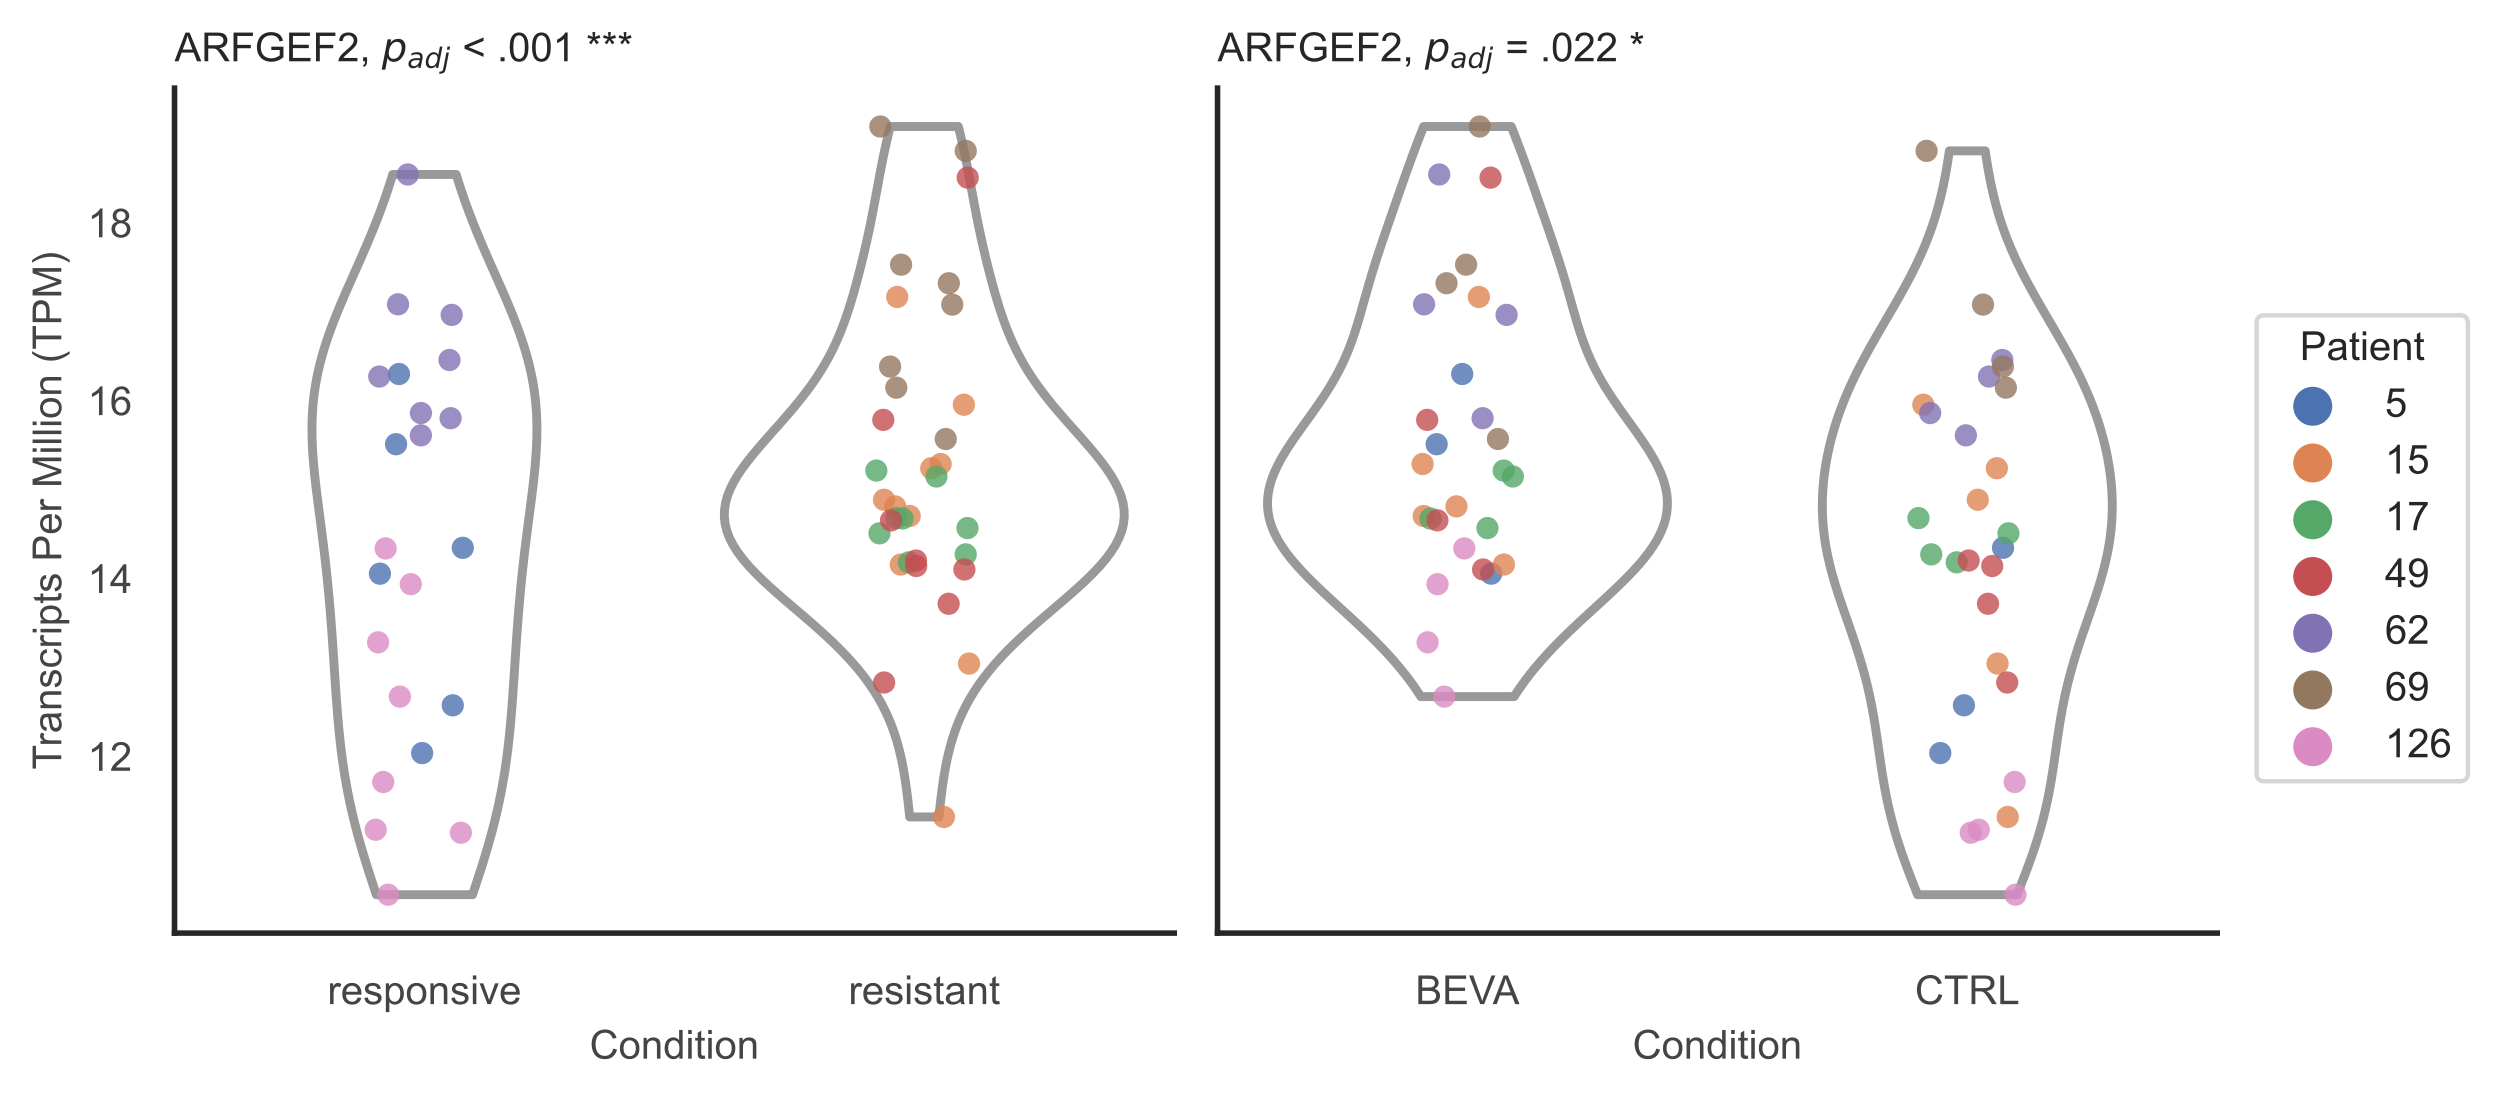 <?xml version="1.0" encoding="utf-8" standalone="no"?>
<!DOCTYPE svg PUBLIC "-//W3C//DTD SVG 1.1//EN"
  "http://www.w3.org/Graphics/SVG/1.1/DTD/svg11.dtd">
<!-- Created with matplotlib (https://matplotlib.org/) -->
<svg height="246.51pt" version="1.1" viewBox="0 0 560.895 246.51" width="560.895pt" xmlns="http://www.w3.org/2000/svg" xmlns:xlink="http://www.w3.org/1999/xlink">
 <defs>
  <style type="text/css">*{stroke-linecap:butt;stroke-linejoin:round;}</style>
 </defs>
 <g id="figure_1">
  <g id="patch_1">
   <path d="M 0 246.51 
L 560.895 246.51 
L 560.895 0 
L 0 0 
z
" style="fill:#ffffff;"/>
  </g>
  <g id="axes_1">
   <g id="patch_2">
    <path d="M 39.156 209.348 
L 263.444 209.348 
L 263.444 19.77 
L 39.156 19.77 
z
" style="fill:#ffffff;"/>
   </g>
   <g id="matplotlib.axis_1">
    <g id="xtick_1">
     <g id="text_1">
      <!-- responsive -->
      <g style="fill:#444444;" transform="translate(73.467 225.29)scale(0.09 -0.09)">
       <defs>
        <path d="M 6.5 0 
L 6.5 51.859 
L 14.406 51.859 
L 14.406 44 
Q 17.438 49.516 20 51.266 
Q 22.562 53.031 25.641 53.031 
Q 30.078 53.031 34.672 50.203 
L 31.641 42.047 
Q 28.422 43.953 25.203 43.953 
Q 22.312 43.953 20.016 42.219 
Q 17.719 40.484 16.75 37.406 
Q 15.281 32.719 15.281 27.156 
L 15.281 0 
z
" id="ArialMT-114"/>
        <path d="M 42.094 16.703 
L 51.172 15.578 
Q 49.031 7.625 43.219 3.219 
Q 37.406 -1.172 28.375 -1.172 
Q 17 -1.172 10.328 5.828 
Q 3.656 12.844 3.656 25.484 
Q 3.656 38.578 10.391 45.797 
Q 17.141 53.031 27.875 53.031 
Q 38.281 53.031 44.875 45.953 
Q 51.469 38.875 51.469 26.031 
Q 51.469 25.25 51.422 23.688 
L 12.75 23.688 
Q 13.234 15.141 17.578 10.594 
Q 21.922 6.062 28.422 6.062 
Q 33.25 6.062 36.672 8.594 
Q 40.094 11.141 42.094 16.703 
z
M 13.234 30.906 
L 42.188 30.906 
Q 41.609 37.453 38.875 40.719 
Q 34.672 45.797 27.984 45.797 
Q 21.922 45.797 17.797 41.75 
Q 13.672 37.703 13.234 30.906 
z
" id="ArialMT-101"/>
        <path d="M 3.078 15.484 
L 11.766 16.844 
Q 12.5 11.625 15.844 8.844 
Q 19.188 6.062 25.203 6.062 
Q 31.25 6.062 34.172 8.516 
Q 37.109 10.984 37.109 14.312 
Q 37.109 17.281 34.516 19 
Q 32.719 20.172 25.531 21.969 
Q 15.875 24.422 12.141 26.203 
Q 8.406 27.984 6.469 31.125 
Q 4.547 34.281 4.547 38.094 
Q 4.547 41.547 6.125 44.5 
Q 7.719 47.469 10.453 49.422 
Q 12.5 50.922 16.031 51.969 
Q 19.578 53.031 23.641 53.031 
Q 29.734 53.031 34.344 51.266 
Q 38.969 49.516 41.156 46.5 
Q 43.359 43.5 44.188 38.484 
L 35.594 37.312 
Q 35.016 41.312 32.203 43.547 
Q 29.391 45.797 24.266 45.797 
Q 18.219 45.797 15.625 43.797 
Q 13.031 41.797 13.031 39.109 
Q 13.031 37.406 14.109 36.031 
Q 15.188 34.625 17.484 33.688 
Q 18.797 33.203 25.25 31.453 
Q 34.578 28.953 38.25 27.359 
Q 41.938 25.781 44.031 22.75 
Q 46.141 19.734 46.141 15.234 
Q 46.141 10.844 43.578 6.953 
Q 41.016 3.078 36.172 0.953 
Q 31.344 -1.172 25.25 -1.172 
Q 15.141 -1.172 9.844 3.031 
Q 4.547 7.234 3.078 15.484 
z
" id="ArialMT-115"/>
        <path d="M 6.594 -19.875 
L 6.594 51.859 
L 14.594 51.859 
L 14.594 45.125 
Q 17.438 49.078 21 51.047 
Q 24.562 53.031 29.641 53.031 
Q 36.281 53.031 41.359 49.609 
Q 46.438 46.188 49.016 39.953 
Q 51.609 33.734 51.609 26.312 
Q 51.609 18.359 48.75 11.984 
Q 45.906 5.609 40.453 2.219 
Q 35.016 -1.172 29 -1.172 
Q 24.609 -1.172 21.109 0.688 
Q 17.625 2.547 15.375 5.375 
L 15.375 -19.875 
z
M 14.547 25.641 
Q 14.547 15.625 18.594 10.844 
Q 22.656 6.062 28.422 6.062 
Q 34.281 6.062 38.453 11.016 
Q 42.625 15.969 42.625 26.375 
Q 42.625 36.281 38.547 41.203 
Q 34.469 46.141 28.812 46.141 
Q 23.188 46.141 18.859 40.891 
Q 14.547 35.641 14.547 25.641 
z
" id="ArialMT-112"/>
        <path d="M 3.328 25.922 
Q 3.328 40.328 11.328 47.266 
Q 18.016 53.031 27.641 53.031 
Q 38.328 53.031 45.109 46.016 
Q 51.906 39.016 51.906 26.656 
Q 51.906 16.656 48.906 10.906 
Q 45.906 5.172 40.156 2 
Q 34.422 -1.172 27.641 -1.172 
Q 16.75 -1.172 10.031 5.812 
Q 3.328 12.797 3.328 25.922 
z
M 12.359 25.922 
Q 12.359 15.969 16.703 11.016 
Q 21.047 6.062 27.641 6.062 
Q 34.188 6.062 38.531 11.031 
Q 42.875 16.016 42.875 26.219 
Q 42.875 35.844 38.5 40.797 
Q 34.125 45.75 27.641 45.75 
Q 21.047 45.75 16.703 40.812 
Q 12.359 35.891 12.359 25.922 
z
" id="ArialMT-111"/>
        <path d="M 6.594 0 
L 6.594 51.859 
L 14.5 51.859 
L 14.5 44.484 
Q 20.219 53.031 31 53.031 
Q 35.688 53.031 39.625 51.344 
Q 43.562 49.656 45.516 46.922 
Q 47.469 44.188 48.25 40.438 
Q 48.734 37.984 48.734 31.891 
L 48.734 0 
L 39.938 0 
L 39.938 31.547 
Q 39.938 36.922 38.906 39.578 
Q 37.891 42.234 35.281 43.812 
Q 32.672 45.406 29.156 45.406 
Q 23.531 45.406 19.453 41.844 
Q 15.375 38.281 15.375 28.328 
L 15.375 0 
z
" id="ArialMT-110"/>
        <path d="M 6.641 61.469 
L 6.641 71.578 
L 15.438 71.578 
L 15.438 61.469 
z
M 6.641 0 
L 6.641 51.859 
L 15.438 51.859 
L 15.438 0 
z
" id="ArialMT-105"/>
        <path d="M 21 0 
L 1.266 51.859 
L 10.547 51.859 
L 21.688 20.797 
Q 23.484 15.766 25 10.359 
Q 26.172 14.453 28.266 20.219 
L 39.797 51.859 
L 48.828 51.859 
L 29.203 0 
z
" id="ArialMT-118"/>
       </defs>
       <use xlink:href="#ArialMT-114"/>
       <use x="33.301" xlink:href="#ArialMT-101"/>
       <use x="88.916" xlink:href="#ArialMT-115"/>
       <use x="138.916" xlink:href="#ArialMT-112"/>
       <use x="194.531" xlink:href="#ArialMT-111"/>
       <use x="250.146" xlink:href="#ArialMT-110"/>
       <use x="305.762" xlink:href="#ArialMT-115"/>
       <use x="355.762" xlink:href="#ArialMT-105"/>
       <use x="377.979" xlink:href="#ArialMT-118"/>
       <use x="427.979" xlink:href="#ArialMT-101"/>
      </g>
     </g>
    </g>
    <g id="xtick_2">
     <g id="text_2">
      <!-- resistant -->
      <g style="fill:#444444;" transform="translate(190.366 225.29)scale(0.09 -0.09)">
       <defs>
        <path d="M 25.781 7.859 
L 27.047 0.094 
Q 23.344 -0.688 20.406 -0.688 
Q 15.625 -0.688 12.984 0.828 
Q 10.359 2.344 9.281 4.812 
Q 8.203 7.281 8.203 15.188 
L 8.203 45.016 
L 1.766 45.016 
L 1.766 51.859 
L 8.203 51.859 
L 8.203 64.703 
L 16.938 69.969 
L 16.938 51.859 
L 25.781 51.859 
L 25.781 45.016 
L 16.938 45.016 
L 16.938 14.703 
Q 16.938 10.938 17.406 9.859 
Q 17.875 8.797 18.922 8.156 
Q 19.969 7.516 21.922 7.516 
Q 23.391 7.516 25.781 7.859 
z
" id="ArialMT-116"/>
        <path d="M 40.438 6.391 
Q 35.547 2.25 31.031 0.531 
Q 26.516 -1.172 21.344 -1.172 
Q 12.797 -1.172 8.203 3 
Q 3.609 7.172 3.609 13.672 
Q 3.609 17.484 5.344 20.625 
Q 7.078 23.781 9.891 25.688 
Q 12.703 27.594 16.219 28.562 
Q 18.797 29.25 24.031 29.891 
Q 34.672 31.156 39.703 32.906 
Q 39.75 34.719 39.75 35.203 
Q 39.75 40.578 37.25 42.781 
Q 33.891 45.75 27.25 45.75 
Q 21.047 45.75 18.094 43.578 
Q 15.141 41.406 13.719 35.891 
L 5.125 37.062 
Q 6.297 42.578 8.984 45.969 
Q 11.672 49.359 16.75 51.188 
Q 21.828 53.031 28.516 53.031 
Q 35.156 53.031 39.297 51.469 
Q 43.453 49.906 45.406 47.531 
Q 47.359 45.172 48.141 41.547 
Q 48.578 39.312 48.578 33.453 
L 48.578 21.734 
Q 48.578 9.469 49.141 6.219 
Q 49.703 2.984 51.375 0 
L 42.188 0 
Q 40.828 2.734 40.438 6.391 
z
M 39.703 26.031 
Q 34.906 24.078 25.344 22.703 
Q 19.922 21.922 17.672 20.938 
Q 15.438 19.969 14.203 18.094 
Q 12.984 16.219 12.984 13.922 
Q 12.984 10.406 15.641 8.062 
Q 18.312 5.719 23.438 5.719 
Q 28.516 5.719 32.469 7.938 
Q 36.422 10.156 38.281 14.016 
Q 39.703 17 39.703 22.797 
z
" id="ArialMT-97"/>
       </defs>
       <use xlink:href="#ArialMT-114"/>
       <use x="33.301" xlink:href="#ArialMT-101"/>
       <use x="88.916" xlink:href="#ArialMT-115"/>
       <use x="138.916" xlink:href="#ArialMT-105"/>
       <use x="161.133" xlink:href="#ArialMT-115"/>
       <use x="211.133" xlink:href="#ArialMT-116"/>
       <use x="238.916" xlink:href="#ArialMT-97"/>
       <use x="294.531" xlink:href="#ArialMT-110"/>
       <use x="350.146" xlink:href="#ArialMT-116"/>
      </g>
     </g>
    </g>
    <g id="text_3">
     <!-- Condition -->
     <g style="fill:#444444;" transform="translate(132.288 237.521)scale(0.09 -0.09)">
      <defs>
       <path d="M 58.797 25.094 
L 68.266 22.703 
Q 65.281 11.031 57.547 4.906 
Q 49.812 -1.219 38.625 -1.219 
Q 27.047 -1.219 19.797 3.484 
Q 12.547 8.203 8.766 17.141 
Q 4.984 26.078 4.984 36.328 
Q 4.984 47.516 9.25 55.828 
Q 13.531 64.156 21.406 68.469 
Q 29.297 72.797 38.766 72.797 
Q 49.516 72.797 56.828 67.328 
Q 64.156 61.859 67.047 51.953 
L 57.719 49.75 
Q 55.219 57.562 50.484 61.125 
Q 45.75 64.703 38.578 64.703 
Q 30.328 64.703 24.781 60.734 
Q 19.234 56.781 16.984 50.109 
Q 14.75 43.453 14.75 36.375 
Q 14.75 27.25 17.406 20.438 
Q 20.062 13.625 25.672 10.25 
Q 31.297 6.891 37.844 6.891 
Q 45.797 6.891 51.312 11.469 
Q 56.844 16.062 58.797 25.094 
z
" id="ArialMT-67"/>
       <path d="M 40.234 0 
L 40.234 6.547 
Q 35.297 -1.172 25.734 -1.172 
Q 19.531 -1.172 14.328 2.25 
Q 9.125 5.672 6.266 11.797 
Q 3.422 17.922 3.422 25.875 
Q 3.422 33.641 6 39.969 
Q 8.594 46.297 13.766 49.656 
Q 18.953 53.031 25.344 53.031 
Q 30.031 53.031 33.688 51.047 
Q 37.359 49.078 39.656 45.906 
L 39.656 71.578 
L 48.391 71.578 
L 48.391 0 
z
M 12.453 25.875 
Q 12.453 15.922 16.641 10.984 
Q 20.844 6.062 26.562 6.062 
Q 32.328 6.062 36.344 10.766 
Q 40.375 15.484 40.375 25.141 
Q 40.375 35.797 36.266 40.766 
Q 32.172 45.75 26.172 45.75 
Q 20.312 45.75 16.375 40.969 
Q 12.453 36.188 12.453 25.875 
z
" id="ArialMT-100"/>
      </defs>
      <use xlink:href="#ArialMT-67"/>
      <use x="72.217" xlink:href="#ArialMT-111"/>
      <use x="127.832" xlink:href="#ArialMT-110"/>
      <use x="183.447" xlink:href="#ArialMT-100"/>
      <use x="239.062" xlink:href="#ArialMT-105"/>
      <use x="261.279" xlink:href="#ArialMT-116"/>
      <use x="289.062" xlink:href="#ArialMT-105"/>
      <use x="311.279" xlink:href="#ArialMT-111"/>
      <use x="366.895" xlink:href="#ArialMT-110"/>
     </g>
    </g>
   </g>
   <g id="matplotlib.axis_2">
    <g id="ytick_1">
     <g id="text_4">
      <!-- 12 -->
      <g style="fill:#444444;" transform="translate(19.646 172.941)scale(0.09 -0.09)">
       <defs>
        <path d="M 37.25 0 
L 28.469 0 
L 28.469 56 
Q 25.297 52.984 20.141 49.953 
Q 14.984 46.922 10.891 45.406 
L 10.891 53.906 
Q 18.266 57.375 23.781 62.297 
Q 29.297 67.234 31.594 71.875 
L 37.25 71.875 
z
" id="ArialMT-49"/>
        <path d="M 50.344 8.453 
L 50.344 0 
L 3.031 0 
Q 2.938 3.172 4.047 6.109 
Q 5.859 10.938 9.828 15.625 
Q 13.812 20.312 21.344 26.469 
Q 33.016 36.031 37.109 41.625 
Q 41.219 47.219 41.219 52.203 
Q 41.219 57.422 37.469 61 
Q 33.734 64.594 27.734 64.594 
Q 21.391 64.594 17.578 60.781 
Q 13.766 56.984 13.719 50.25 
L 4.688 51.172 
Q 5.609 61.281 11.656 66.578 
Q 17.719 71.875 27.938 71.875 
Q 38.234 71.875 44.234 66.156 
Q 50.25 60.453 50.25 52 
Q 50.25 47.703 48.484 43.547 
Q 46.734 39.406 42.656 34.812 
Q 38.578 30.219 29.109 22.219 
Q 21.188 15.578 18.938 13.203 
Q 16.703 10.844 15.234 8.453 
z
" id="ArialMT-50"/>
       </defs>
       <use xlink:href="#ArialMT-49"/>
       <use x="55.615" xlink:href="#ArialMT-50"/>
      </g>
     </g>
    </g>
    <g id="ytick_2">
     <g id="text_5">
      <!-- 14 -->
      <g style="fill:#444444;" transform="translate(19.646 133.04)scale(0.09 -0.09)">
       <defs>
        <path d="M 32.328 0 
L 32.328 17.141 
L 1.266 17.141 
L 1.266 25.203 
L 33.938 71.578 
L 41.109 71.578 
L 41.109 25.203 
L 50.781 25.203 
L 50.781 17.141 
L 41.109 17.141 
L 41.109 0 
z
M 32.328 25.203 
L 32.328 57.469 
L 9.906 25.203 
z
" id="ArialMT-52"/>
       </defs>
       <use xlink:href="#ArialMT-49"/>
       <use x="55.615" xlink:href="#ArialMT-52"/>
      </g>
     </g>
    </g>
    <g id="ytick_3">
     <g id="text_6">
      <!-- 16 -->
      <g style="fill:#444444;" transform="translate(19.646 93.139)scale(0.09 -0.09)">
       <defs>
        <path d="M 49.75 54.047 
L 41.016 53.375 
Q 39.844 58.547 37.703 60.891 
Q 34.125 64.656 28.906 64.656 
Q 24.703 64.656 21.531 62.312 
Q 17.391 59.281 14.984 53.469 
Q 12.594 47.656 12.5 36.922 
Q 15.672 41.75 20.266 44.094 
Q 24.859 46.438 29.891 46.438 
Q 38.672 46.438 44.844 39.969 
Q 51.031 33.5 51.031 23.25 
Q 51.031 16.5 48.125 10.719 
Q 45.219 4.938 40.141 1.859 
Q 35.062 -1.219 28.609 -1.219 
Q 17.625 -1.219 10.688 6.859 
Q 3.766 14.938 3.766 33.5 
Q 3.766 54.25 11.422 63.672 
Q 18.109 71.875 29.438 71.875 
Q 37.891 71.875 43.281 67.141 
Q 48.688 62.406 49.75 54.047 
z
M 13.875 23.188 
Q 13.875 18.656 15.797 14.5 
Q 17.719 10.359 21.188 8.172 
Q 24.656 6 28.469 6 
Q 34.031 6 38.031 10.484 
Q 42.047 14.984 42.047 22.703 
Q 42.047 30.125 38.078 34.391 
Q 34.125 38.672 28.125 38.672 
Q 22.172 38.672 18.016 34.391 
Q 13.875 30.125 13.875 23.188 
z
" id="ArialMT-54"/>
       </defs>
       <use xlink:href="#ArialMT-49"/>
       <use x="55.615" xlink:href="#ArialMT-54"/>
      </g>
     </g>
    </g>
    <g id="ytick_4">
     <g id="text_7">
      <!-- 18 -->
      <g style="fill:#444444;" transform="translate(19.646 53.237)scale(0.09 -0.09)">
       <defs>
        <path d="M 17.672 38.812 
Q 12.203 40.828 9.562 44.531 
Q 6.938 48.25 6.938 53.422 
Q 6.938 61.234 12.547 66.547 
Q 18.172 71.875 27.484 71.875 
Q 36.859 71.875 42.578 66.422 
Q 48.297 60.984 48.297 53.172 
Q 48.297 48.188 45.672 44.5 
Q 43.062 40.828 37.75 38.812 
Q 44.344 36.672 47.781 31.875 
Q 51.219 27.094 51.219 20.453 
Q 51.219 11.281 44.719 5.031 
Q 38.234 -1.219 27.641 -1.219 
Q 17.047 -1.219 10.547 5.047 
Q 4.047 11.328 4.047 20.703 
Q 4.047 27.688 7.594 32.391 
Q 11.141 37.109 17.672 38.812 
z
M 15.922 53.719 
Q 15.922 48.641 19.188 45.406 
Q 22.469 42.188 27.688 42.188 
Q 32.766 42.188 36.016 45.375 
Q 39.266 48.578 39.266 53.219 
Q 39.266 58.062 35.906 61.359 
Q 32.562 64.656 27.594 64.656 
Q 22.562 64.656 19.234 61.422 
Q 15.922 58.203 15.922 53.719 
z
M 13.094 20.656 
Q 13.094 16.891 14.875 13.375 
Q 16.656 9.859 20.172 7.922 
Q 23.688 6 27.734 6 
Q 34.031 6 38.125 10.047 
Q 42.234 14.109 42.234 20.359 
Q 42.234 26.703 38.016 30.859 
Q 33.797 35.016 27.438 35.016 
Q 21.234 35.016 17.156 30.906 
Q 13.094 26.812 13.094 20.656 
z
" id="ArialMT-56"/>
       </defs>
       <use xlink:href="#ArialMT-49"/>
       <use x="55.615" xlink:href="#ArialMT-56"/>
      </g>
     </g>
    </g>
    <g id="text_8">
     <!-- Transcripts Per Million (TPM) -->
     <g style="fill:#444444;" transform="translate(13.752 172.644)rotate(-90)scale(0.09 -0.09)">
      <defs>
       <path d="M 25.922 0 
L 25.922 63.141 
L 2.344 63.141 
L 2.344 71.578 
L 59.078 71.578 
L 59.078 63.141 
L 35.406 63.141 
L 35.406 0 
z
" id="ArialMT-84"/>
       <path d="M 40.438 19 
L 49.078 17.875 
Q 47.656 8.938 41.812 3.875 
Q 35.984 -1.172 27.484 -1.172 
Q 16.844 -1.172 10.375 5.781 
Q 3.906 12.75 3.906 25.734 
Q 3.906 34.125 6.688 40.422 
Q 9.469 46.734 15.156 49.875 
Q 20.844 53.031 27.547 53.031 
Q 35.984 53.031 41.359 48.75 
Q 46.734 44.484 48.25 36.625 
L 39.703 35.297 
Q 38.484 40.531 35.375 43.156 
Q 32.281 45.797 27.875 45.797 
Q 21.234 45.797 17.078 41.031 
Q 12.938 36.281 12.938 25.984 
Q 12.938 15.531 16.938 10.797 
Q 20.953 6.062 27.391 6.062 
Q 32.562 6.062 36.031 9.234 
Q 39.5 12.406 40.438 19 
z
" id="ArialMT-99"/>
       <path id="ArialMT-32"/>
       <path d="M 7.719 0 
L 7.719 71.578 
L 34.719 71.578 
Q 41.844 71.578 45.609 70.906 
Q 50.875 70.016 54.438 67.547 
Q 58.016 65.094 60.188 60.641 
Q 62.359 56.203 62.359 50.875 
Q 62.359 41.75 56.547 35.422 
Q 50.734 29.109 35.547 29.109 
L 17.188 29.109 
L 17.188 0 
z
M 17.188 37.547 
L 35.688 37.547 
Q 44.875 37.547 48.734 40.969 
Q 52.594 44.391 52.594 50.594 
Q 52.594 55.078 50.312 58.266 
Q 48.047 61.469 44.344 62.5 
Q 41.938 63.141 35.5 63.141 
L 17.188 63.141 
z
" id="ArialMT-80"/>
       <path d="M 7.422 0 
L 7.422 71.578 
L 21.688 71.578 
L 38.625 20.906 
Q 40.969 13.812 42.047 10.297 
Q 43.266 14.203 45.844 21.781 
L 62.984 71.578 
L 75.734 71.578 
L 75.734 0 
L 66.609 0 
L 66.609 59.906 
L 45.797 0 
L 37.25 0 
L 16.547 60.938 
L 16.547 0 
z
" id="ArialMT-77"/>
       <path d="M 6.391 0 
L 6.391 71.578 
L 15.188 71.578 
L 15.188 0 
z
" id="ArialMT-108"/>
       <path d="M 23.391 -21.047 
Q 16.109 -11.859 11.078 0.438 
Q 6.062 12.75 6.062 25.922 
Q 6.062 37.547 9.812 48.188 
Q 14.203 60.547 23.391 72.797 
L 29.688 72.797 
Q 23.781 62.641 21.875 58.297 
Q 18.891 51.562 17.188 44.234 
Q 15.094 35.109 15.094 25.875 
Q 15.094 2.391 29.688 -21.047 
z
" id="ArialMT-40"/>
       <path d="M 12.359 -21.047 
L 6.062 -21.047 
Q 20.656 2.391 20.656 25.875 
Q 20.656 35.062 18.562 44.094 
Q 16.891 51.422 13.922 58.156 
Q 12.016 62.547 6.062 72.797 
L 12.359 72.797 
Q 21.531 60.547 25.922 48.188 
Q 29.688 37.547 29.688 25.922 
Q 29.688 12.75 24.625 0.438 
Q 19.578 -11.859 12.359 -21.047 
z
" id="ArialMT-41"/>
      </defs>
      <use xlink:href="#ArialMT-84"/>
      <use x="57.334" xlink:href="#ArialMT-114"/>
      <use x="90.635" xlink:href="#ArialMT-97"/>
      <use x="146.25" xlink:href="#ArialMT-110"/>
      <use x="201.865" xlink:href="#ArialMT-115"/>
      <use x="251.865" xlink:href="#ArialMT-99"/>
      <use x="301.865" xlink:href="#ArialMT-114"/>
      <use x="335.166" xlink:href="#ArialMT-105"/>
      <use x="357.383" xlink:href="#ArialMT-112"/>
      <use x="412.998" xlink:href="#ArialMT-116"/>
      <use x="440.781" xlink:href="#ArialMT-115"/>
      <use x="490.781" xlink:href="#ArialMT-32"/>
      <use x="518.564" xlink:href="#ArialMT-80"/>
      <use x="585.264" xlink:href="#ArialMT-101"/>
      <use x="640.879" xlink:href="#ArialMT-114"/>
      <use x="674.18" xlink:href="#ArialMT-32"/>
      <use x="701.963" xlink:href="#ArialMT-77"/>
      <use x="785.264" xlink:href="#ArialMT-105"/>
      <use x="807.48" xlink:href="#ArialMT-108"/>
      <use x="829.697" xlink:href="#ArialMT-108"/>
      <use x="851.914" xlink:href="#ArialMT-105"/>
      <use x="874.131" xlink:href="#ArialMT-111"/>
      <use x="929.746" xlink:href="#ArialMT-110"/>
      <use x="985.361" xlink:href="#ArialMT-32"/>
      <use x="1013.145" xlink:href="#ArialMT-40"/>
      <use x="1046.445" xlink:href="#ArialMT-84"/>
      <use x="1107.529" xlink:href="#ArialMT-80"/>
      <use x="1174.229" xlink:href="#ArialMT-77"/>
      <use x="1257.529" xlink:href="#ArialMT-41"/>
     </g>
    </g>
   </g>
   <g id="PolyCollection_1">
    <defs>
     <path d="M 106.021 -45.779 
L 84.435 -45.779 
L 83.891 -47.411 
L 83.353 -49.043 
L 82.823 -50.675 
L 82.303 -52.308 
L 81.796 -53.94 
L 81.303 -55.572 
L 80.826 -57.204 
L 80.367 -58.836 
L 79.928 -60.468 
L 79.509 -62.101 
L 79.111 -63.733 
L 78.736 -65.365 
L 78.383 -66.997 
L 78.052 -68.629 
L 77.744 -70.262 
L 77.458 -71.894 
L 77.193 -73.526 
L 76.949 -75.158 
L 76.724 -76.79 
L 76.517 -78.423 
L 76.327 -80.055 
L 76.152 -81.687 
L 75.992 -83.319 
L 75.843 -84.951 
L 75.705 -86.583 
L 75.576 -88.216 
L 75.455 -89.848 
L 75.339 -91.48 
L 75.228 -93.112 
L 75.12 -94.744 
L 75.013 -96.377 
L 74.907 -98.009 
L 74.8 -99.641 
L 74.691 -101.273 
L 74.579 -102.905 
L 74.464 -104.537 
L 74.344 -106.17 
L 74.218 -107.802 
L 74.086 -109.434 
L 73.948 -111.066 
L 73.803 -112.698 
L 73.65 -114.331 
L 73.49 -115.963 
L 73.321 -117.595 
L 73.145 -119.227 
L 72.962 -120.859 
L 72.771 -122.492 
L 72.573 -124.124 
L 72.37 -125.756 
L 72.162 -127.388 
L 71.95 -129.02 
L 71.737 -130.652 
L 71.524 -132.285 
L 71.313 -133.917 
L 71.107 -135.549 
L 70.908 -137.181 
L 70.721 -138.813 
L 70.547 -140.446 
L 70.391 -142.078 
L 70.255 -143.71 
L 70.144 -145.342 
L 70.061 -146.974 
L 70.009 -148.607 
L 69.993 -150.239 
L 70.014 -151.871 
L 70.076 -153.503 
L 70.181 -155.135 
L 70.331 -156.767 
L 70.528 -158.4 
L 70.773 -160.032 
L 71.065 -161.664 
L 71.406 -163.296 
L 71.793 -164.928 
L 72.227 -166.561 
L 72.704 -168.193 
L 73.223 -169.825 
L 73.781 -171.457 
L 74.373 -173.089 
L 74.998 -174.722 
L 75.65 -176.354 
L 76.325 -177.986 
L 77.019 -179.618 
L 77.728 -181.25 
L 78.447 -182.882 
L 79.171 -184.515 
L 79.897 -186.147 
L 80.621 -187.779 
L 81.338 -189.411 
L 82.046 -191.043 
L 82.742 -192.676 
L 83.421 -194.308 
L 84.084 -195.94 
L 84.726 -197.572 
L 85.347 -199.204 
L 85.946 -200.837 
L 86.522 -202.469 
L 87.073 -204.101 
L 87.6 -205.733 
L 88.103 -207.365 
L 102.352 -207.365 
L 102.352 -207.365 
L 102.855 -205.733 
L 103.382 -204.101 
L 103.934 -202.469 
L 104.509 -200.837 
L 105.108 -199.204 
L 105.729 -197.572 
L 106.372 -195.94 
L 107.034 -194.308 
L 107.714 -192.676 
L 108.409 -191.043 
L 109.117 -189.411 
L 109.835 -187.779 
L 110.558 -186.147 
L 111.284 -184.515 
L 112.009 -182.882 
L 112.728 -181.25 
L 113.436 -179.618 
L 114.13 -177.986 
L 114.806 -176.354 
L 115.458 -174.722 
L 116.082 -173.089 
L 116.675 -171.457 
L 117.232 -169.825 
L 117.751 -168.193 
L 118.228 -166.561 
L 118.662 -164.928 
L 119.05 -163.296 
L 119.39 -161.664 
L 119.683 -160.032 
L 119.927 -158.4 
L 120.124 -156.767 
L 120.274 -155.135 
L 120.379 -153.503 
L 120.441 -151.871 
L 120.463 -150.239 
L 120.446 -148.607 
L 120.394 -146.974 
L 120.311 -145.342 
L 120.2 -143.71 
L 120.065 -142.078 
L 119.908 -140.446 
L 119.735 -138.813 
L 119.547 -137.181 
L 119.349 -135.549 
L 119.143 -133.917 
L 118.932 -132.285 
L 118.718 -130.652 
L 118.505 -129.02 
L 118.294 -127.388 
L 118.085 -125.756 
L 117.882 -124.124 
L 117.684 -122.492 
L 117.494 -120.859 
L 117.31 -119.227 
L 117.134 -117.595 
L 116.966 -115.963 
L 116.805 -114.331 
L 116.652 -112.698 
L 116.507 -111.066 
L 116.369 -109.434 
L 116.237 -107.802 
L 116.112 -106.17 
L 115.992 -104.537 
L 115.876 -102.905 
L 115.764 -101.273 
L 115.655 -99.641 
L 115.548 -98.009 
L 115.442 -96.377 
L 115.336 -94.744 
L 115.227 -93.112 
L 115.116 -91.48 
L 115.001 -89.848 
L 114.879 -88.216 
L 114.75 -86.583 
L 114.612 -84.951 
L 114.464 -83.319 
L 114.303 -81.687 
L 114.128 -80.055 
L 113.938 -78.423 
L 113.731 -76.79 
L 113.506 -75.158 
L 113.262 -73.526 
L 112.997 -71.894 
L 112.711 -70.262 
L 112.403 -68.629 
L 112.072 -66.997 
L 111.719 -65.365 
L 111.344 -63.733 
L 110.947 -62.101 
L 110.528 -60.468 
L 110.088 -58.836 
L 109.629 -57.204 
L 109.153 -55.572 
L 108.659 -53.94 
L 108.152 -52.308 
L 107.632 -50.675 
L 107.102 -49.043 
L 106.564 -47.411 
L 106.021 -45.779 
z
" id="mb91360459d" style="stroke:#999999;stroke-width:2;"/>
    </defs>
    <g clip-path="url(#p1a018421b2)">
     <use style="fill:#ffffff;stroke:#999999;stroke-width:2;" x="0" xlink:href="#mb91360459d" y="246.51"/>
    </g>
   </g>
   <g id="PolyCollection_2">
    <defs>
     <path d="M 210.643 -63.221 
L 204.1 -63.221 
L 203.933 -64.786 
L 203.759 -66.351 
L 203.575 -67.915 
L 203.375 -69.48 
L 203.157 -71.045 
L 202.914 -72.609 
L 202.642 -74.174 
L 202.336 -75.739 
L 201.99 -77.303 
L 201.599 -78.868 
L 201.156 -80.433 
L 200.656 -81.997 
L 200.093 -83.562 
L 199.463 -85.127 
L 198.76 -86.691 
L 197.978 -88.256 
L 197.113 -89.821 
L 196.162 -91.385 
L 195.12 -92.95 
L 193.984 -94.515 
L 192.755 -96.079 
L 191.431 -97.644 
L 190.013 -99.208 
L 188.507 -100.773 
L 186.917 -102.338 
L 185.253 -103.902 
L 183.523 -105.467 
L 181.743 -107.032 
L 179.927 -108.596 
L 178.094 -110.161 
L 176.264 -111.726 
L 174.46 -113.29 
L 172.703 -114.855 
L 171.02 -116.42 
L 169.432 -117.984 
L 167.963 -119.549 
L 166.635 -121.114 
L 165.467 -122.678 
L 164.477 -124.243 
L 163.679 -125.808 
L 163.082 -127.372 
L 162.693 -128.937 
L 162.514 -130.502 
L 162.544 -132.066 
L 162.777 -133.631 
L 163.204 -135.196 
L 163.813 -136.76 
L 164.588 -138.325 
L 165.511 -139.89 
L 166.563 -141.454 
L 167.724 -143.019 
L 168.972 -144.584 
L 170.285 -146.148 
L 171.644 -147.713 
L 173.029 -149.278 
L 174.42 -150.842 
L 175.801 -152.407 
L 177.157 -153.972 
L 178.474 -155.536 
L 179.743 -157.101 
L 180.954 -158.665 
L 182.101 -160.23 
L 183.18 -161.795 
L 184.189 -163.359 
L 185.127 -164.924 
L 185.997 -166.489 
L 186.8 -168.053 
L 187.542 -169.618 
L 188.226 -171.183 
L 188.86 -172.747 
L 189.448 -174.312 
L 189.997 -175.877 
L 190.512 -177.441 
L 190.998 -179.006 
L 191.461 -180.571 
L 191.904 -182.135 
L 192.33 -183.7 
L 192.741 -185.265 
L 193.139 -186.829 
L 193.525 -188.394 
L 193.899 -189.959 
L 194.261 -191.523 
L 194.611 -193.088 
L 194.949 -194.653 
L 195.276 -196.217 
L 195.591 -197.782 
L 195.897 -199.347 
L 196.195 -200.911 
L 196.486 -202.476 
L 196.775 -204.041 
L 197.064 -205.605 
L 197.356 -207.17 
L 197.655 -208.735 
L 197.964 -210.299 
L 198.285 -211.864 
L 198.621 -213.429 
L 198.974 -214.993 
L 199.344 -216.558 
L 199.731 -218.122 
L 215.012 -218.122 
L 215.012 -218.122 
L 215.399 -216.558 
L 215.769 -214.993 
L 216.122 -213.429 
L 216.458 -211.864 
L 216.78 -210.299 
L 217.088 -208.735 
L 217.387 -207.17 
L 217.679 -205.605 
L 217.968 -204.041 
L 218.257 -202.476 
L 218.549 -200.911 
L 218.846 -199.347 
L 219.152 -197.782 
L 219.468 -196.217 
L 219.794 -194.653 
L 220.132 -193.088 
L 220.482 -191.523 
L 220.845 -189.959 
L 221.218 -188.394 
L 221.604 -186.829 
L 222.003 -185.265 
L 222.414 -183.7 
L 222.84 -182.135 
L 223.283 -180.571 
L 223.745 -179.006 
L 224.232 -177.441 
L 224.747 -175.877 
L 225.295 -174.312 
L 225.884 -172.747 
L 226.517 -171.183 
L 227.202 -169.618 
L 227.943 -168.053 
L 228.747 -166.489 
L 229.616 -164.924 
L 230.555 -163.359 
L 231.564 -161.795 
L 232.643 -160.23 
L 233.79 -158.665 
L 235.001 -157.101 
L 236.269 -155.536 
L 237.587 -153.972 
L 238.942 -152.407 
L 240.323 -150.842 
L 241.715 -149.278 
L 243.099 -147.713 
L 244.458 -146.148 
L 245.772 -144.584 
L 247.02 -143.019 
L 248.18 -141.454 
L 249.233 -139.89 
L 250.156 -138.325 
L 250.93 -136.76 
L 251.539 -135.196 
L 251.966 -133.631 
L 252.199 -132.066 
L 252.229 -130.502 
L 252.051 -128.937 
L 251.662 -127.372 
L 251.065 -125.808 
L 250.266 -124.243 
L 249.276 -122.678 
L 248.109 -121.114 
L 246.781 -119.549 
L 245.312 -117.984 
L 243.724 -116.42 
L 242.04 -114.855 
L 240.284 -113.29 
L 238.479 -111.726 
L 236.65 -110.161 
L 234.817 -108.596 
L 233.001 -107.032 
L 231.22 -105.467 
L 229.491 -103.902 
L 227.826 -102.338 
L 226.236 -100.773 
L 224.73 -99.208 
L 223.313 -97.644 
L 221.989 -96.079 
L 220.759 -94.515 
L 219.624 -92.95 
L 218.582 -91.385 
L 217.63 -89.821 
L 216.765 -88.256 
L 215.984 -86.691 
L 215.28 -85.127 
L 214.65 -83.562 
L 214.088 -81.997 
L 213.588 -80.433 
L 213.145 -78.868 
L 212.753 -77.303 
L 212.407 -75.739 
L 212.101 -74.174 
L 211.829 -72.609 
L 211.587 -71.045 
L 211.368 -69.48 
L 211.169 -67.915 
L 210.984 -66.351 
L 210.81 -64.786 
L 210.643 -63.221 
z
" id="mf39a5c03cd" style="stroke:#999999;stroke-width:2;"/>
    </defs>
    <g clip-path="url(#p1a018421b2)">
     <use style="fill:#ffffff;stroke:#999999;stroke-width:2;" x="0" xlink:href="#mf39a5c03cd" y="246.51"/>
    </g>
   </g>
   <g id="PathCollection_1"/>
   <g id="PathCollection_2"/>
   <g id="PathCollection_3"/>
   <g id="PathCollection_4"/>
   <g id="PathCollection_5"/>
   <g id="PathCollection_6"/>
   <g id="PathCollection_7"/>
   <g id="patch_3">
    <path d="M 39.156 209.348 
L 39.156 19.77 
" style="fill:none;stroke:#262626;stroke-linecap:square;stroke-linejoin:miter;stroke-width:1.25;"/>
   </g>
   <g id="patch_4">
    <path d="M 39.156 209.348 
L 263.444 209.348 
" style="fill:none;stroke:#262626;stroke-linecap:square;stroke-linejoin:miter;stroke-width:1.25;"/>
   </g>
   <g id="PathCollection_8">
    <defs>
     <path d="M 0 2.5 
C 0.663 2.5 1.299 2.237 1.768 1.768 
C 2.237 1.299 2.5 0.663 2.5 -0 
C 2.5 -0.663 2.237 -1.299 1.768 -1.768 
C 1.299 -2.237 0.663 -2.5 0 -2.5 
C -0.663 -2.5 -1.299 -2.237 -1.768 -1.768 
C -2.237 -1.299 -2.5 -0.663 -2.5 0 
C -2.5 0.663 -2.237 1.299 -1.768 1.768 
C -1.299 2.237 -0.663 2.5 0 2.5 
z
" id="C0_0_f9e8a1e8e3"/>
    </defs>
    <g clip-path="url(#p1a018421b2)">
     <use style="fill:#4c72b0;fill-opacity:0.8;" x="85.239" xlink:href="#C0_0_f9e8a1e8e3" y="128.705"/>
    </g>
    <g clip-path="url(#p1a018421b2)">
     <use style="fill:#4c72b0;fill-opacity:0.8;" x="89.51" xlink:href="#C0_0_f9e8a1e8e3" y="83.909"/>
    </g>
    <g clip-path="url(#p1a018421b2)">
     <use style="fill:#4c72b0;fill-opacity:0.8;" x="88.861" xlink:href="#C0_0_f9e8a1e8e3" y="99.66"/>
    </g>
    <g clip-path="url(#p1a018421b2)">
     <use style="fill:#4c72b0;fill-opacity:0.8;" x="94.715" xlink:href="#C0_0_f9e8a1e8e3" y="168.963"/>
    </g>
    <g clip-path="url(#p1a018421b2)">
     <use style="fill:#4c72b0;fill-opacity:0.8;" x="101.582" xlink:href="#C0_0_f9e8a1e8e3" y="158.24"/>
    </g>
    <g clip-path="url(#p1a018421b2)">
     <use style="fill:#4c72b0;fill-opacity:0.8;" x="103.826" xlink:href="#C0_0_f9e8a1e8e3" y="122.906"/>
    </g>
    <g clip-path="url(#p1a018421b2)">
     <use style="fill:#8172b3;fill-opacity:0.8;" x="101.341" xlink:href="#C0_0_f9e8a1e8e3" y="70.649"/>
    </g>
    <g clip-path="url(#p1a018421b2)">
     <use style="fill:#8172b3;fill-opacity:0.8;" x="91.497" xlink:href="#C0_0_f9e8a1e8e3" y="39.144"/>
    </g>
    <g clip-path="url(#p1a018421b2)">
     <use style="fill:#8172b3;fill-opacity:0.8;" x="89.303" xlink:href="#C0_0_f9e8a1e8e3" y="68.274"/>
    </g>
    <g clip-path="url(#p1a018421b2)">
     <use style="fill:#8172b3;fill-opacity:0.8;" x="101.093" xlink:href="#C0_0_f9e8a1e8e3" y="93.83"/>
    </g>
    <g clip-path="url(#p1a018421b2)">
     <use style="fill:#8172b3;fill-opacity:0.8;" x="94.43" xlink:href="#C0_0_f9e8a1e8e3" y="97.672"/>
    </g>
    <g clip-path="url(#p1a018421b2)">
     <use style="fill:#8172b3;fill-opacity:0.8;" x="94.444" xlink:href="#C0_0_f9e8a1e8e3" y="92.673"/>
    </g>
    <g clip-path="url(#p1a018421b2)">
     <use style="fill:#8172b3;fill-opacity:0.8;" x="85.095" xlink:href="#C0_0_f9e8a1e8e3" y="84.476"/>
    </g>
    <g clip-path="url(#p1a018421b2)">
     <use style="fill:#8172b3;fill-opacity:0.8;" x="100.844" xlink:href="#C0_0_f9e8a1e8e3" y="80.765"/>
    </g>
    <g clip-path="url(#p1a018421b2)">
     <use style="fill:#da8bc3;fill-opacity:0.8;" x="92.164" xlink:href="#C0_0_f9e8a1e8e3" y="131.067"/>
    </g>
    <g clip-path="url(#p1a018421b2)">
     <use style="fill:#da8bc3;fill-opacity:0.8;" x="84.834" xlink:href="#C0_0_f9e8a1e8e3" y="144.108"/>
    </g>
    <g clip-path="url(#p1a018421b2)">
     <use style="fill:#da8bc3;fill-opacity:0.8;" x="89.711" xlink:href="#C0_0_f9e8a1e8e3" y="156.29"/>
    </g>
    <g clip-path="url(#p1a018421b2)">
     <use style="fill:#da8bc3;fill-opacity:0.8;" x="86.519" xlink:href="#C0_0_f9e8a1e8e3" y="123.042"/>
    </g>
    <g clip-path="url(#p1a018421b2)">
     <use style="fill:#da8bc3;fill-opacity:0.8;" x="84.286" xlink:href="#C0_0_f9e8a1e8e3" y="186.159"/>
    </g>
    <g clip-path="url(#p1a018421b2)">
     <use style="fill:#da8bc3;fill-opacity:0.8;" x="87.078" xlink:href="#C0_0_f9e8a1e8e3" y="200.731"/>
    </g>
    <g clip-path="url(#p1a018421b2)">
     <use style="fill:#da8bc3;fill-opacity:0.8;" x="103.403" xlink:href="#C0_0_f9e8a1e8e3" y="186.827"/>
    </g>
    <g clip-path="url(#p1a018421b2)">
     <use style="fill:#da8bc3;fill-opacity:0.8;" x="85.99" xlink:href="#C0_0_f9e8a1e8e3" y="175.446"/>
    </g>
   </g>
   <g id="PathCollection_9">
    <defs>
     <path d="M 0 2.5 
C 0.663 2.5 1.299 2.237 1.768 1.768 
C 2.237 1.299 2.5 0.663 2.5 -0 
C 2.5 -0.663 2.237 -1.299 1.768 -1.768 
C 1.299 -2.237 0.663 -2.5 0 -2.5 
C -0.663 -2.5 -1.299 -2.237 -1.768 -1.768 
C -2.237 -1.299 -2.5 -0.663 -2.5 0 
C -2.5 0.663 -2.237 1.299 -1.768 1.768 
C -1.299 2.237 -0.663 2.5 0 2.5 
z
" id="C1_0_bde06fcd28"/>
    </defs>
    <g clip-path="url(#p1a018421b2)">
     <use style="fill:#dd8452;fill-opacity:0.8;" x="200.821" xlink:href="#C1_0_bde06fcd28" y="113.609"/>
    </g>
    <g clip-path="url(#p1a018421b2)">
     <use style="fill:#dd8452;fill-opacity:0.8;" x="201.296" xlink:href="#C1_0_bde06fcd28" y="66.618"/>
    </g>
    <g clip-path="url(#p1a018421b2)">
     <use style="fill:#dd8452;fill-opacity:0.8;" x="211.038" xlink:href="#C1_0_bde06fcd28" y="104.1"/>
    </g>
    <g clip-path="url(#p1a018421b2)">
     <use style="fill:#dd8452;fill-opacity:0.8;" x="202.088" xlink:href="#C1_0_bde06fcd28" y="126.664"/>
    </g>
    <g clip-path="url(#p1a018421b2)">
     <use style="fill:#dd8452;fill-opacity:0.8;" x="204.095" xlink:href="#C1_0_bde06fcd28" y="115.767"/>
    </g>
    <g clip-path="url(#p1a018421b2)">
     <use style="fill:#dd8452;fill-opacity:0.8;" x="217.41" xlink:href="#C1_0_bde06fcd28" y="148.877"/>
    </g>
    <g clip-path="url(#p1a018421b2)">
     <use style="fill:#dd8452;fill-opacity:0.8;" x="211.777" xlink:href="#C1_0_bde06fcd28" y="183.288"/>
    </g>
    <g clip-path="url(#p1a018421b2)">
     <use style="fill:#dd8452;fill-opacity:0.8;" x="198.338" xlink:href="#C1_0_bde06fcd28" y="112.125"/>
    </g>
    <g clip-path="url(#p1a018421b2)">
     <use style="fill:#dd8452;fill-opacity:0.8;" x="208.936" xlink:href="#C1_0_bde06fcd28" y="105.051"/>
    </g>
    <g clip-path="url(#p1a018421b2)">
     <use style="fill:#dd8452;fill-opacity:0.8;" x="216.255" xlink:href="#C1_0_bde06fcd28" y="90.801"/>
    </g>
    <g clip-path="url(#p1a018421b2)">
     <use style="fill:#55a868;fill-opacity:0.8;" x="217.058" xlink:href="#C1_0_bde06fcd28" y="118.478"/>
    </g>
    <g clip-path="url(#p1a018421b2)">
     <use style="fill:#55a868;fill-opacity:0.8;" x="202.506" xlink:href="#C1_0_bde06fcd28" y="116.334"/>
    </g>
    <g clip-path="url(#p1a018421b2)">
     <use style="fill:#55a868;fill-opacity:0.8;" x="210.103" xlink:href="#C1_0_bde06fcd28" y="106.908"/>
    </g>
    <g clip-path="url(#p1a018421b2)">
     <use style="fill:#55a868;fill-opacity:0.8;" x="196.612" xlink:href="#C1_0_bde06fcd28" y="105.577"/>
    </g>
    <g clip-path="url(#p1a018421b2)">
     <use style="fill:#55a868;fill-opacity:0.8;" x="203.911" xlink:href="#C1_0_bde06fcd28" y="126.167"/>
    </g>
    <g clip-path="url(#p1a018421b2)">
     <use style="fill:#55a868;fill-opacity:0.8;" x="201.094" xlink:href="#C1_0_bde06fcd28" y="116.243"/>
    </g>
    <g clip-path="url(#p1a018421b2)">
     <use style="fill:#55a868;fill-opacity:0.8;" x="216.672" xlink:href="#C1_0_bde06fcd28" y="124.379"/>
    </g>
    <g clip-path="url(#p1a018421b2)">
     <use style="fill:#55a868;fill-opacity:0.8;" x="197.318" xlink:href="#C1_0_bde06fcd28" y="119.656"/>
    </g>
    <g clip-path="url(#p1a018421b2)">
     <use style="fill:#c44e52;fill-opacity:0.8;" x="216.372" xlink:href="#C1_0_bde06fcd28" y="127.771"/>
    </g>
    <g clip-path="url(#p1a018421b2)">
     <use style="fill:#c44e52;fill-opacity:0.8;" x="198.177" xlink:href="#C1_0_bde06fcd28" y="94.2"/>
    </g>
    <g clip-path="url(#p1a018421b2)">
     <use style="fill:#c44e52;fill-opacity:0.8;" x="199.908" xlink:href="#C1_0_bde06fcd28" y="116.741"/>
    </g>
    <g clip-path="url(#p1a018421b2)">
     <use style="fill:#c44e52;fill-opacity:0.8;" x="217.114" xlink:href="#C1_0_bde06fcd28" y="39.855"/>
    </g>
    <g clip-path="url(#p1a018421b2)">
     <use style="fill:#c44e52;fill-opacity:0.8;" x="205.557" xlink:href="#C1_0_bde06fcd28" y="126.989"/>
    </g>
    <g clip-path="url(#p1a018421b2)">
     <use style="fill:#c44e52;fill-opacity:0.8;" x="198.365" xlink:href="#C1_0_bde06fcd28" y="153.123"/>
    </g>
    <g clip-path="url(#p1a018421b2)">
     <use style="fill:#c44e52;fill-opacity:0.8;" x="212.832" xlink:href="#C1_0_bde06fcd28" y="135.461"/>
    </g>
    <g clip-path="url(#p1a018421b2)">
     <use style="fill:#c44e52;fill-opacity:0.8;" x="205.513" xlink:href="#C1_0_bde06fcd28" y="125.755"/>
    </g>
    <g clip-path="url(#p1a018421b2)">
     <use style="fill:#937860;fill-opacity:0.8;" x="197.514" xlink:href="#C1_0_bde06fcd28" y="28.387"/>
    </g>
    <g clip-path="url(#p1a018421b2)">
     <use style="fill:#937860;fill-opacity:0.8;" x="202.164" xlink:href="#C1_0_bde06fcd28" y="59.385"/>
    </g>
    <g clip-path="url(#p1a018421b2)">
     <use style="fill:#937860;fill-opacity:0.8;" x="212.874" xlink:href="#C1_0_bde06fcd28" y="63.547"/>
    </g>
    <g clip-path="url(#p1a018421b2)">
     <use style="fill:#937860;fill-opacity:0.8;" x="212.184" xlink:href="#C1_0_bde06fcd28" y="98.494"/>
    </g>
    <g clip-path="url(#p1a018421b2)">
     <use style="fill:#937860;fill-opacity:0.8;" x="201.096" xlink:href="#C1_0_bde06fcd28" y="86.976"/>
    </g>
    <g clip-path="url(#p1a018421b2)">
     <use style="fill:#937860;fill-opacity:0.8;" x="213.647" xlink:href="#C1_0_bde06fcd28" y="68.336"/>
    </g>
    <g clip-path="url(#p1a018421b2)">
     <use style="fill:#937860;fill-opacity:0.8;" x="199.697" xlink:href="#C1_0_bde06fcd28" y="82.246"/>
    </g>
    <g clip-path="url(#p1a018421b2)">
     <use style="fill:#937860;fill-opacity:0.8;" x="216.668" xlink:href="#C1_0_bde06fcd28" y="33.848"/>
    </g>
   </g>
   <g id="text_9">
    <!-- ARFGEF2, $p_{adj}$ &lt; .001 *** -->
    <g style="fill:#262626;" transform="translate(39.156 13.77)scale(0.09 -0.09)">
     <defs>
      <path d="M -0.141 0 
L 27.344 71.578 
L 37.547 71.578 
L 66.844 0 
L 56.062 0 
L 47.703 21.688 
L 17.781 21.688 
L 9.906 0 
z
M 20.516 29.391 
L 44.781 29.391 
L 37.312 49.219 
Q 33.891 58.25 32.234 64.062 
Q 30.859 57.172 28.375 50.391 
z
" id="ArialMT-65"/>
      <path d="M 7.859 0 
L 7.859 71.578 
L 39.594 71.578 
Q 49.172 71.578 54.141 69.641 
Q 59.125 67.719 62.109 62.828 
Q 65.094 57.953 65.094 52.047 
Q 65.094 44.438 60.156 39.203 
Q 55.219 33.984 44.922 32.562 
Q 48.688 30.766 50.641 29 
Q 54.781 25.203 58.5 19.484 
L 70.953 0 
L 59.031 0 
L 49.562 14.891 
Q 45.406 21.344 42.719 24.75 
Q 40.047 28.172 37.922 29.531 
Q 35.797 30.906 33.594 31.453 
Q 31.984 31.781 28.328 31.781 
L 17.328 31.781 
L 17.328 0 
z
M 17.328 39.984 
L 37.703 39.984 
Q 44.188 39.984 47.844 41.328 
Q 51.516 42.672 53.422 45.625 
Q 55.328 48.578 55.328 52.047 
Q 55.328 57.125 51.641 60.391 
Q 47.953 63.672 39.984 63.672 
L 17.328 63.672 
z
" id="ArialMT-82"/>
      <path d="M 8.203 0 
L 8.203 71.578 
L 56.5 71.578 
L 56.5 63.141 
L 17.672 63.141 
L 17.672 40.969 
L 51.266 40.969 
L 51.266 32.516 
L 17.672 32.516 
L 17.672 0 
z
" id="ArialMT-70"/>
      <path d="M 41.219 28.078 
L 41.219 36.469 
L 71.531 36.531 
L 71.531 9.969 
Q 64.547 4.391 57.125 1.578 
Q 49.703 -1.219 41.891 -1.219 
Q 31.344 -1.219 22.719 3.297 
Q 14.109 7.812 9.719 16.359 
Q 5.328 24.906 5.328 35.453 
Q 5.328 45.906 9.688 54.953 
Q 14.062 64.016 22.266 68.406 
Q 30.469 72.797 41.156 72.797 
Q 48.922 72.797 55.188 70.281 
Q 61.469 67.781 65.031 63.281 
Q 68.609 58.797 70.453 51.562 
L 61.922 49.219 
Q 60.297 54.688 57.906 57.812 
Q 55.516 60.938 51.062 62.812 
Q 46.625 64.703 41.219 64.703 
Q 34.719 64.703 29.984 62.719 
Q 25.25 60.75 22.344 57.516 
Q 19.438 54.297 17.828 50.438 
Q 15.094 43.797 15.094 36.031 
Q 15.094 26.469 18.391 20.016 
Q 21.688 13.578 27.984 10.453 
Q 34.281 7.328 41.359 7.328 
Q 47.516 7.328 53.375 9.688 
Q 59.234 12.062 62.25 14.75 
L 62.25 28.078 
z
" id="ArialMT-71"/>
      <path d="M 7.906 0 
L 7.906 71.578 
L 59.672 71.578 
L 59.672 63.141 
L 17.391 63.141 
L 17.391 41.219 
L 56.984 41.219 
L 56.984 32.812 
L 17.391 32.812 
L 17.391 8.453 
L 61.328 8.453 
L 61.328 0 
z
" id="ArialMT-69"/>
      <path d="M 8.891 0 
L 8.891 10.016 
L 18.891 10.016 
L 18.891 0 
Q 18.891 -5.516 16.938 -8.906 
Q 14.984 -12.312 10.75 -14.156 
L 8.297 -10.406 
Q 11.078 -9.188 12.391 -6.812 
Q 13.719 -4.438 13.875 0 
z
" id="ArialMT-44"/>
      <path d="M 49.609 33.688 
Q 49.609 40.875 46.484 44.672 
Q 43.359 48.484 37.5 48.484 
Q 33.5 48.484 29.859 46.438 
Q 26.219 44.391 23.391 40.484 
Q 20.609 36.625 18.938 31.156 
Q 17.281 25.688 17.281 20.312 
Q 17.281 13.484 20.406 9.797 
Q 23.531 6.109 29.297 6.109 
Q 33.547 6.109 37.188 8.109 
Q 40.828 10.109 43.406 13.922 
Q 46.188 17.922 47.891 23.344 
Q 49.609 28.766 49.609 33.688 
z
M 21.781 46.391 
Q 25.391 51.125 30.297 53.562 
Q 35.203 56 41.219 56 
Q 49.609 56 54.25 50.5 
Q 58.891 45.016 58.891 35.109 
Q 58.891 27 56 19.656 
Q 53.125 12.312 47.703 6.5 
Q 44.094 2.641 39.547 0.609 
Q 35.016 -1.422 29.984 -1.422 
Q 24.172 -1.422 20.219 1 
Q 16.266 3.422 14.312 8.203 
L 8.688 -20.797 
L -0.297 -20.797 
L 14.406 54.688 
L 23.391 54.688 
z
" id="DejaVuSans-Oblique-112"/>
      <path d="M 53.719 31.203 
L 47.609 0 
L 38.625 0 
L 40.281 8.297 
Q 36.328 3.422 31.266 1 
Q 26.219 -1.422 20.016 -1.422 
Q 13.031 -1.422 8.562 2.844 
Q 4.109 7.125 4.109 13.812 
Q 4.109 23.391 11.75 28.953 
Q 19.391 34.516 32.812 34.516 
L 45.312 34.516 
L 45.797 36.922 
Q 45.906 37.312 45.953 37.766 
Q 46 38.234 46 39.203 
Q 46 43.562 42.453 45.969 
Q 38.922 48.391 32.516 48.391 
Q 28.125 48.391 23.5 47.266 
Q 18.891 46.141 14.016 43.891 
L 15.578 52.203 
Q 20.656 54.109 25.516 55.047 
Q 30.375 56 34.906 56 
Q 44.578 56 49.625 51.797 
Q 54.688 47.609 54.688 39.594 
Q 54.688 37.984 54.438 35.812 
Q 54.203 33.641 53.719 31.203 
z
M 44 27.484 
L 35.016 27.484 
Q 23.969 27.484 18.672 24.531 
Q 13.375 21.578 13.375 15.375 
Q 13.375 11.078 16.078 8.641 
Q 18.797 6.203 23.578 6.203 
Q 30.906 6.203 36.375 11.453 
Q 41.844 16.703 43.609 25.484 
z
" id="DejaVuSans-Oblique-97"/>
      <path d="M 41.797 8.203 
Q 38.188 3.469 33.25 1.016 
Q 28.328 -1.422 22.312 -1.422 
Q 14.109 -1.422 9.344 4.172 
Q 4.594 9.766 4.594 19.484 
Q 4.594 27.594 7.469 34.938 
Q 10.359 42.281 15.828 48.094 
Q 19.438 51.953 23.969 53.969 
Q 28.516 56 33.5 56 
Q 38.766 56 42.797 53.453 
Q 46.828 50.922 49.031 46.188 
L 54.891 75.984 
L 63.922 75.984 
L 49.125 0 
L 40.094 0 
z
M 13.922 21.094 
Q 13.922 14.016 17.109 10.062 
Q 20.312 6.109 25.984 6.109 
Q 30.172 6.109 33.766 8.125 
Q 37.359 10.156 40.094 14.109 
Q 42.969 18.219 44.625 23.578 
Q 46.297 28.953 46.297 34.188 
Q 46.297 40.969 43.094 44.766 
Q 39.891 48.578 34.281 48.578 
Q 30.031 48.578 26.359 46.578 
Q 22.703 44.578 20.125 40.828 
Q 17.281 36.766 15.594 31.391 
Q 13.922 26.031 13.922 21.094 
z
" id="DejaVuSans-Oblique-100"/>
      <path d="M 14.5 54.688 
L 23.484 54.688 
L 12.703 -0.984 
L 12.641 -1.219 
Q 10.844 -10.547 8.5 -14.016 
Q 6.297 -17.281 2.062 -19.031 
Q -2.156 -20.797 -7.906 -20.797 
L -11.281 -20.797 
L -9.812 -13.188 
L -7.516 -13.188 
Q -2.25 -13.188 -0.016 -10.984 
Q 2.203 -8.797 3.719 -0.984 
z
M 18.703 75.984 
L 27.688 75.984 
L 25.484 64.594 
L 16.5 64.594 
z
" id="DejaVuSans-Oblique-106"/>
      <path d="M 5.469 31.297 
L 5.469 39.5 
L 52.875 59.516 
L 52.875 50.781 
L 15.281 35.359 
L 52.875 19.781 
L 52.875 11.031 
z
" id="ArialMT-60"/>
      <path d="M 9.078 0 
L 9.078 10.016 
L 19.094 10.016 
L 19.094 0 
z
" id="ArialMT-46"/>
      <path d="M 4.156 35.297 
Q 4.156 48 6.766 55.734 
Q 9.375 63.484 14.516 67.672 
Q 19.672 71.875 27.484 71.875 
Q 33.25 71.875 37.594 69.547 
Q 41.938 67.234 44.766 62.859 
Q 47.609 58.5 49.219 52.219 
Q 50.828 45.953 50.828 35.297 
Q 50.828 22.703 48.234 14.969 
Q 45.656 7.234 40.5 3 
Q 35.359 -1.219 27.484 -1.219 
Q 17.141 -1.219 11.234 6.203 
Q 4.156 15.141 4.156 35.297 
z
M 13.188 35.297 
Q 13.188 17.672 17.312 11.828 
Q 21.438 6 27.484 6 
Q 33.547 6 37.672 11.859 
Q 41.797 17.719 41.797 35.297 
Q 41.797 52.984 37.672 58.781 
Q 33.547 64.594 27.391 64.594 
Q 21.344 64.594 17.719 59.469 
Q 13.188 52.938 13.188 35.297 
z
" id="ArialMT-48"/>
      <path d="M 3.125 58.453 
L 5.375 65.375 
Q 13.141 62.641 16.656 60.641 
Q 15.719 69.484 15.672 72.797 
L 22.75 72.797 
Q 22.609 67.969 21.625 60.688 
Q 26.656 63.234 33.156 65.375 
L 35.406 58.453 
Q 29.203 56.391 23.25 55.719 
Q 26.219 53.125 31.641 46.484 
L 25.781 42.328 
Q 22.953 46.188 19.094 52.828 
Q 15.484 45.953 12.75 42.328 
L 6.984 46.484 
Q 12.641 53.469 15.094 55.719 
Q 8.797 56.938 3.125 58.453 
z
" id="ArialMT-42"/>
     </defs>
     <use transform="translate(0 0.203)" xlink:href="#ArialMT-65"/>
     <use transform="translate(66.699 0.203)" xlink:href="#ArialMT-82"/>
     <use transform="translate(138.916 0.203)" xlink:href="#ArialMT-70"/>
     <use transform="translate(200 0.203)" xlink:href="#ArialMT-71"/>
     <use transform="translate(277.783 0.203)" xlink:href="#ArialMT-69"/>
     <use transform="translate(344.482 0.203)" xlink:href="#ArialMT-70"/>
     <use transform="translate(405.566 0.203)" xlink:href="#ArialMT-50"/>
     <use transform="translate(461.182 0.203)" xlink:href="#ArialMT-44"/>
     <use transform="translate(488.965 0.203)" xlink:href="#ArialMT-32"/>
     <use transform="translate(516.748 0.203)" xlink:href="#DejaVuSans-Oblique-112"/>
     <use transform="translate(580.225 -16.203)scale(0.7)" xlink:href="#DejaVuSans-Oblique-97"/>
     <use transform="translate(623.12 -16.203)scale(0.7)" xlink:href="#DejaVuSans-Oblique-100"/>
     <use transform="translate(667.554 -16.203)scale(0.7)" xlink:href="#DejaVuSans-Oblique-106"/>
     <use transform="translate(689.736 0.203)" xlink:href="#ArialMT-32"/>
     <use transform="translate(717.52 0.203)" xlink:href="#ArialMT-60"/>
     <use transform="translate(775.918 0.203)" xlink:href="#ArialMT-32"/>
     <use transform="translate(803.701 0.203)" xlink:href="#ArialMT-46"/>
     <use transform="translate(831.484 0.203)" xlink:href="#ArialMT-48"/>
     <use transform="translate(887.1 0.203)" xlink:href="#ArialMT-48"/>
     <use transform="translate(942.715 0.203)" xlink:href="#ArialMT-49"/>
     <use transform="translate(998.33 0.203)" xlink:href="#ArialMT-32"/>
     <use transform="translate(1026.113 0.203)" xlink:href="#ArialMT-42"/>
     <use transform="translate(1065.029 0.203)" xlink:href="#ArialMT-42"/>
     <use transform="translate(1103.945 0.203)" xlink:href="#ArialMT-42"/>
    </g>
   </g>
  </g>
  <g id="axes_2">
   <g id="patch_5">
    <path d="M 273.164 209.348 
L 497.452 209.348 
L 497.452 19.77 
L 273.164 19.77 
z
" style="fill:#ffffff;"/>
   </g>
   <g id="matplotlib.axis_3">
    <g id="xtick_3">
     <g id="text_10">
      <!-- BEVA -->
      <g style="fill:#444444;" transform="translate(317.561 225.29)scale(0.09 -0.09)">
       <defs>
        <path d="M 7.328 0 
L 7.328 71.578 
L 34.188 71.578 
Q 42.391 71.578 47.344 69.406 
Q 52.297 67.234 55.094 62.719 
Q 57.906 58.203 57.906 53.266 
Q 57.906 48.688 55.422 44.625 
Q 52.938 40.578 47.906 38.094 
Q 54.391 36.188 57.875 31.594 
Q 61.375 27 61.375 20.75 
Q 61.375 15.719 59.25 11.391 
Q 57.125 7.078 54 4.734 
Q 50.875 2.391 46.156 1.188 
Q 41.453 0 34.625 0 
z
M 16.797 41.5 
L 32.281 41.5 
Q 38.578 41.5 41.312 42.328 
Q 44.922 43.406 46.75 45.891 
Q 48.578 48.391 48.578 52.156 
Q 48.578 55.719 46.875 58.422 
Q 45.172 61.141 41.984 62.141 
Q 38.812 63.141 31.109 63.141 
L 16.797 63.141 
z
M 16.797 8.453 
L 34.625 8.453 
Q 39.203 8.453 41.062 8.797 
Q 44.344 9.375 46.531 10.734 
Q 48.734 12.109 50.141 14.719 
Q 51.562 17.328 51.562 20.75 
Q 51.562 24.75 49.516 27.703 
Q 47.469 30.672 43.828 31.859 
Q 40.188 33.062 33.344 33.062 
L 16.797 33.062 
z
" id="ArialMT-66"/>
        <path d="M 28.172 0 
L 0.438 71.578 
L 10.688 71.578 
L 29.297 19.578 
Q 31.547 13.328 33.062 7.859 
Q 34.719 13.719 36.922 19.578 
L 56.25 71.578 
L 65.922 71.578 
L 37.891 0 
z
" id="ArialMT-86"/>
       </defs>
       <use xlink:href="#ArialMT-66"/>
       <use x="66.699" xlink:href="#ArialMT-69"/>
       <use x="133.398" xlink:href="#ArialMT-86"/>
       <use x="192.723" xlink:href="#ArialMT-65"/>
      </g>
     </g>
    </g>
    <g id="xtick_4">
     <g id="text_11">
      <!-- CTRL -->
      <g style="fill:#444444;" transform="translate(429.629 225.29)scale(0.09 -0.09)">
       <defs>
        <path d="M 7.328 0 
L 7.328 71.578 
L 16.797 71.578 
L 16.797 8.453 
L 52.047 8.453 
L 52.047 0 
z
" id="ArialMT-76"/>
       </defs>
       <use xlink:href="#ArialMT-67"/>
       <use x="72.217" xlink:href="#ArialMT-84"/>
       <use x="133.301" xlink:href="#ArialMT-82"/>
       <use x="205.518" xlink:href="#ArialMT-76"/>
      </g>
     </g>
    </g>
    <g id="text_12">
     <!-- Condition -->
     <g style="fill:#444444;" transform="translate(366.296 237.521)scale(0.09 -0.09)">
      <use xlink:href="#ArialMT-67"/>
      <use x="72.217" xlink:href="#ArialMT-111"/>
      <use x="127.832" xlink:href="#ArialMT-110"/>
      <use x="183.447" xlink:href="#ArialMT-100"/>
      <use x="239.062" xlink:href="#ArialMT-105"/>
      <use x="261.279" xlink:href="#ArialMT-116"/>
      <use x="289.062" xlink:href="#ArialMT-105"/>
      <use x="311.279" xlink:href="#ArialMT-111"/>
      <use x="366.895" xlink:href="#ArialMT-110"/>
     </g>
    </g>
   </g>
   <g id="matplotlib.axis_4">
    <g id="ytick_5"/>
    <g id="ytick_6"/>
    <g id="ytick_7"/>
    <g id="ytick_8"/>
   </g>
   <g id="PolyCollection_3">
    <defs>
     <path d="M 339.699 -90.22 
L 318.773 -90.22 
L 317.928 -91.512 
L 317.034 -92.804 
L 316.09 -94.096 
L 315.097 -95.388 
L 314.052 -96.68 
L 312.957 -97.972 
L 311.813 -99.264 
L 310.621 -100.556 
L 309.383 -101.848 
L 308.103 -103.14 
L 306.785 -104.431 
L 305.435 -105.723 
L 304.057 -107.015 
L 302.66 -108.307 
L 301.251 -109.599 
L 299.839 -110.891 
L 298.432 -112.183 
L 297.041 -113.475 
L 295.675 -114.767 
L 294.346 -116.059 
L 293.062 -117.351 
L 291.836 -118.643 
L 290.675 -119.935 
L 289.591 -121.227 
L 288.591 -122.519 
L 287.684 -123.811 
L 286.877 -125.103 
L 286.176 -126.395 
L 285.585 -127.686 
L 285.109 -128.978 
L 284.749 -130.27 
L 284.508 -131.562 
L 284.385 -132.854 
L 284.378 -134.146 
L 284.485 -135.438 
L 284.703 -136.73 
L 285.025 -138.022 
L 285.446 -139.314 
L 285.96 -140.606 
L 286.558 -141.898 
L 287.231 -143.19 
L 287.971 -144.482 
L 288.768 -145.774 
L 289.612 -147.066 
L 290.493 -148.358 
L 291.4 -149.649 
L 292.324 -150.941 
L 293.254 -152.233 
L 294.182 -153.525 
L 295.099 -154.817 
L 295.997 -156.109 
L 296.869 -157.401 
L 297.708 -158.693 
L 298.511 -159.985 
L 299.273 -161.277 
L 299.992 -162.569 
L 300.667 -163.861 
L 301.298 -165.153 
L 301.885 -166.445 
L 302.431 -167.737 
L 302.938 -169.029 
L 303.412 -170.321 
L 303.855 -171.613 
L 304.272 -172.904 
L 304.669 -174.196 
L 305.05 -175.488 
L 305.421 -176.78 
L 305.785 -178.072 
L 306.148 -179.364 
L 306.512 -180.656 
L 306.88 -181.948 
L 307.255 -183.24 
L 307.639 -184.532 
L 308.031 -185.824 
L 308.434 -187.116 
L 308.845 -188.408 
L 309.265 -189.7 
L 309.693 -190.992 
L 310.127 -192.284 
L 310.567 -193.576 
L 311.01 -194.868 
L 311.456 -196.159 
L 311.904 -197.451 
L 312.352 -198.743 
L 312.801 -200.035 
L 313.251 -201.327 
L 313.701 -202.619 
L 314.152 -203.911 
L 314.605 -205.203 
L 315.061 -206.495 
L 315.52 -207.787 
L 315.984 -209.079 
L 316.453 -210.371 
L 316.928 -211.663 
L 317.409 -212.955 
L 317.898 -214.247 
L 318.392 -215.539 
L 318.893 -216.831 
L 319.399 -218.122 
L 339.073 -218.122 
L 339.073 -218.122 
L 339.579 -216.831 
L 340.079 -215.539 
L 340.574 -214.247 
L 341.062 -212.955 
L 341.544 -211.663 
L 342.019 -210.371 
L 342.488 -209.079 
L 342.952 -207.787 
L 343.411 -206.495 
L 343.866 -205.203 
L 344.319 -203.911 
L 344.771 -202.619 
L 345.221 -201.327 
L 345.67 -200.035 
L 346.119 -198.743 
L 346.568 -197.451 
L 347.016 -196.159 
L 347.461 -194.868 
L 347.905 -193.576 
L 348.344 -192.284 
L 348.778 -190.992 
L 349.206 -189.7 
L 349.626 -188.408 
L 350.038 -187.116 
L 350.44 -185.824 
L 350.833 -184.532 
L 351.216 -183.24 
L 351.591 -181.948 
L 351.96 -180.656 
L 352.324 -179.364 
L 352.686 -178.072 
L 353.051 -176.78 
L 353.421 -175.488 
L 353.803 -174.196 
L 354.2 -172.904 
L 354.617 -171.613 
L 355.06 -170.321 
L 355.533 -169.029 
L 356.041 -167.737 
L 356.587 -166.445 
L 357.174 -165.153 
L 357.804 -163.861 
L 358.479 -162.569 
L 359.198 -161.277 
L 359.961 -159.985 
L 360.763 -158.693 
L 361.603 -157.401 
L 362.475 -156.109 
L 363.372 -154.817 
L 364.289 -153.525 
L 365.217 -152.233 
L 366.147 -150.941 
L 367.071 -149.649 
L 367.978 -148.358 
L 368.859 -147.066 
L 369.703 -145.774 
L 370.5 -144.482 
L 371.24 -143.19 
L 371.914 -141.898 
L 372.512 -140.606 
L 373.025 -139.314 
L 373.447 -138.022 
L 373.769 -136.73 
L 373.986 -135.438 
L 374.093 -134.146 
L 374.087 -132.854 
L 373.963 -131.562 
L 373.722 -130.27 
L 373.363 -128.978 
L 372.886 -127.686 
L 372.296 -126.395 
L 371.594 -125.103 
L 370.787 -123.811 
L 369.88 -122.519 
L 368.881 -121.227 
L 367.796 -119.935 
L 366.636 -118.643 
L 365.409 -117.351 
L 364.126 -116.059 
L 362.796 -114.767 
L 361.431 -113.475 
L 360.04 -112.183 
L 358.633 -110.891 
L 357.22 -109.599 
L 355.811 -108.307 
L 354.414 -107.015 
L 353.037 -105.723 
L 351.686 -104.431 
L 350.368 -103.14 
L 349.089 -101.848 
L 347.851 -100.556 
L 346.659 -99.264 
L 345.514 -97.972 
L 344.419 -96.68 
L 343.375 -95.388 
L 342.381 -94.096 
L 341.438 -92.804 
L 340.544 -91.512 
L 339.699 -90.22 
z
" id="m2fbc154b05" style="stroke:#999999;stroke-width:2;"/>
    </defs>
    <g clip-path="url(#p98f9a0b3e9)">
     <use style="fill:#ffffff;stroke:#999999;stroke-width:2;" x="0" xlink:href="#m2fbc154b05" y="246.51"/>
    </g>
   </g>
   <g id="PolyCollection_4">
    <defs>
     <path d="M 452.529 -45.779 
L 430.231 -45.779 
L 429.555 -47.464 
L 428.889 -49.15 
L 428.238 -50.836 
L 427.607 -52.521 
L 426.998 -54.207 
L 426.416 -55.893 
L 425.863 -57.579 
L 425.342 -59.264 
L 424.855 -60.95 
L 424.401 -62.636 
L 423.982 -64.321 
L 423.596 -66.007 
L 423.241 -67.693 
L 422.914 -69.378 
L 422.614 -71.064 
L 422.334 -72.75 
L 422.072 -74.435 
L 421.823 -76.121 
L 421.58 -77.807 
L 421.339 -79.492 
L 421.095 -81.178 
L 420.841 -82.864 
L 420.573 -84.549 
L 420.287 -86.235 
L 419.978 -87.921 
L 419.642 -89.607 
L 419.278 -91.292 
L 418.884 -92.978 
L 418.457 -94.664 
L 418 -96.349 
L 417.513 -98.035 
L 416.998 -99.721 
L 416.458 -101.406 
L 415.899 -103.092 
L 415.323 -104.778 
L 414.738 -106.463 
L 414.15 -108.149 
L 413.564 -109.835 
L 412.988 -111.52 
L 412.428 -113.206 
L 411.892 -114.892 
L 411.385 -116.578 
L 410.913 -118.263 
L 410.482 -119.949 
L 410.095 -121.635 
L 409.757 -123.32 
L 409.47 -125.006 
L 409.237 -126.692 
L 409.058 -128.377 
L 408.934 -130.063 
L 408.866 -131.749 
L 408.852 -133.434 
L 408.892 -135.12 
L 408.984 -136.806 
L 409.128 -138.491 
L 409.322 -140.177 
L 409.565 -141.863 
L 409.856 -143.548 
L 410.195 -145.234 
L 410.581 -146.92 
L 411.015 -148.606 
L 411.495 -150.291 
L 412.022 -151.977 
L 412.596 -153.663 
L 413.218 -155.348 
L 413.885 -157.034 
L 414.598 -158.72 
L 415.356 -160.405 
L 416.155 -162.091 
L 416.995 -163.777 
L 417.87 -165.462 
L 418.778 -167.148 
L 419.713 -168.834 
L 420.67 -170.519 
L 421.643 -172.205 
L 422.626 -173.891 
L 423.612 -175.576 
L 424.594 -177.262 
L 425.565 -178.948 
L 426.52 -180.634 
L 427.45 -182.319 
L 428.352 -184.005 
L 429.22 -185.691 
L 430.048 -187.376 
L 430.835 -189.062 
L 431.576 -190.748 
L 432.271 -192.433 
L 432.919 -194.119 
L 433.519 -195.805 
L 434.072 -197.49 
L 434.58 -199.176 
L 435.045 -200.862 
L 435.47 -202.547 
L 435.858 -204.233 
L 436.212 -205.919 
L 436.535 -207.604 
L 436.832 -209.29 
L 437.106 -210.976 
L 437.36 -212.662 
L 445.4 -212.662 
L 445.4 -212.662 
L 445.653 -210.976 
L 445.927 -209.29 
L 446.224 -207.604 
L 446.548 -205.919 
L 446.902 -204.233 
L 447.289 -202.547 
L 447.714 -200.862 
L 448.179 -199.176 
L 448.688 -197.49 
L 449.241 -195.805 
L 449.841 -194.119 
L 450.488 -192.433 
L 451.183 -190.748 
L 451.925 -189.062 
L 452.711 -187.376 
L 453.54 -185.691 
L 454.407 -184.005 
L 455.309 -182.319 
L 456.24 -180.634 
L 457.194 -178.948 
L 458.166 -177.262 
L 459.148 -175.576 
L 460.134 -173.891 
L 461.117 -172.205 
L 462.09 -170.519 
L 463.047 -168.834 
L 463.982 -167.148 
L 464.89 -165.462 
L 465.765 -163.777 
L 466.604 -162.091 
L 467.404 -160.405 
L 468.161 -158.72 
L 468.874 -157.034 
L 469.542 -155.348 
L 470.163 -153.663 
L 470.737 -151.977 
L 471.265 -150.291 
L 471.745 -148.606 
L 472.178 -146.92 
L 472.564 -145.234 
L 472.903 -143.548 
L 473.195 -141.863 
L 473.438 -140.177 
L 473.632 -138.491 
L 473.776 -136.806 
L 473.868 -135.12 
L 473.908 -133.434 
L 473.894 -131.749 
L 473.825 -130.063 
L 473.702 -128.377 
L 473.523 -126.692 
L 473.289 -125.006 
L 473.003 -123.32 
L 472.664 -121.635 
L 472.278 -119.949 
L 471.846 -118.263 
L 471.375 -116.578 
L 470.868 -114.892 
L 470.331 -113.206 
L 469.772 -111.52 
L 469.196 -109.835 
L 468.61 -108.149 
L 468.021 -106.463 
L 467.436 -104.778 
L 466.861 -103.092 
L 466.301 -101.406 
L 465.762 -99.721 
L 465.247 -98.035 
L 464.759 -96.349 
L 464.302 -94.664 
L 463.876 -92.978 
L 463.481 -91.292 
L 463.117 -89.607 
L 462.782 -87.921 
L 462.473 -86.235 
L 462.186 -84.549 
L 461.919 -82.864 
L 461.665 -81.178 
L 461.42 -79.492 
L 461.179 -77.807 
L 460.937 -76.121 
L 460.687 -74.435 
L 460.425 -72.75 
L 460.146 -71.064 
L 459.845 -69.378 
L 459.519 -67.693 
L 459.164 -66.007 
L 458.778 -64.321 
L 458.358 -62.636 
L 457.905 -60.95 
L 457.417 -59.264 
L 456.897 -57.579 
L 456.344 -55.893 
L 455.762 -54.207 
L 455.153 -52.521 
L 454.521 -50.836 
L 453.87 -49.15 
L 453.205 -47.464 
L 452.529 -45.779 
z
" id="m6ecb736c01" style="stroke:#999999;stroke-width:2;"/>
    </defs>
    <g clip-path="url(#p98f9a0b3e9)">
     <use style="fill:#ffffff;stroke:#999999;stroke-width:2;" x="0" xlink:href="#m6ecb736c01" y="246.51"/>
    </g>
   </g>
   <g id="PathCollection_10"/>
   <g id="PathCollection_11"/>
   <g id="PathCollection_12"/>
   <g id="PathCollection_13"/>
   <g id="PathCollection_14"/>
   <g id="PathCollection_15"/>
   <g id="PathCollection_16"/>
   <g id="patch_6">
    <path d="M 273.164 209.348 
L 273.164 19.77 
" style="fill:none;stroke:#262626;stroke-linecap:square;stroke-linejoin:miter;stroke-width:1.25;"/>
   </g>
   <g id="patch_7">
    <path d="M 273.164 209.348 
L 497.452 209.348 
" style="fill:none;stroke:#262626;stroke-linecap:square;stroke-linejoin:miter;stroke-width:1.25;"/>
   </g>
   <g id="PathCollection_17">
    <defs>
     <path d="M 0 2.5 
C 0.663 2.5 1.299 2.237 1.768 1.768 
C 2.237 1.299 2.5 0.663 2.5 -0 
C 2.5 -0.663 2.237 -1.299 1.768 -1.768 
C 1.299 -2.237 0.663 -2.5 0 -2.5 
C -0.663 -2.5 -1.299 -2.237 -1.768 -1.768 
C -2.237 -1.299 -2.5 -0.663 -2.5 0 
C -2.5 0.663 -2.237 1.299 -1.768 1.768 
C -1.299 2.237 -0.663 2.5 0 2.5 
z
" id="C2_0_b646765377"/>
    </defs>
    <g clip-path="url(#p98f9a0b3e9)">
     <use style="fill:#4c72b0;fill-opacity:0.8;" x="334.557" xlink:href="#C2_0_b646765377" y="128.705"/>
    </g>
    <g clip-path="url(#p98f9a0b3e9)">
     <use style="fill:#4c72b0;fill-opacity:0.8;" x="328.061" xlink:href="#C2_0_b646765377" y="83.909"/>
    </g>
    <g clip-path="url(#p98f9a0b3e9)">
     <use style="fill:#4c72b0;fill-opacity:0.8;" x="322.323" xlink:href="#C2_0_b646765377" y="99.66"/>
    </g>
    <g clip-path="url(#p98f9a0b3e9)">
     <use style="fill:#dd8452;fill-opacity:0.8;" x="326.768" xlink:href="#C2_0_b646765377" y="113.609"/>
    </g>
    <g clip-path="url(#p98f9a0b3e9)">
     <use style="fill:#dd8452;fill-opacity:0.8;" x="331.794" xlink:href="#C2_0_b646765377" y="66.618"/>
    </g>
    <g clip-path="url(#p98f9a0b3e9)">
     <use style="fill:#dd8452;fill-opacity:0.8;" x="319.176" xlink:href="#C2_0_b646765377" y="104.1"/>
    </g>
    <g clip-path="url(#p98f9a0b3e9)">
     <use style="fill:#dd8452;fill-opacity:0.8;" x="337.406" xlink:href="#C2_0_b646765377" y="126.664"/>
    </g>
    <g clip-path="url(#p98f9a0b3e9)">
     <use style="fill:#dd8452;fill-opacity:0.8;" x="319.417" xlink:href="#C2_0_b646765377" y="115.767"/>
    </g>
    <g clip-path="url(#p98f9a0b3e9)">
     <use style="fill:#55a868;fill-opacity:0.8;" x="333.72" xlink:href="#C2_0_b646765377" y="118.478"/>
    </g>
    <g clip-path="url(#p98f9a0b3e9)">
     <use style="fill:#55a868;fill-opacity:0.8;" x="320.946" xlink:href="#C2_0_b646765377" y="116.334"/>
    </g>
    <g clip-path="url(#p98f9a0b3e9)">
     <use style="fill:#55a868;fill-opacity:0.8;" x="339.419" xlink:href="#C2_0_b646765377" y="106.908"/>
    </g>
    <g clip-path="url(#p98f9a0b3e9)">
     <use style="fill:#55a868;fill-opacity:0.8;" x="337.367" xlink:href="#C2_0_b646765377" y="105.577"/>
    </g>
    <g clip-path="url(#p98f9a0b3e9)">
     <use style="fill:#c44e52;fill-opacity:0.8;" x="332.747" xlink:href="#C2_0_b646765377" y="127.771"/>
    </g>
    <g clip-path="url(#p98f9a0b3e9)">
     <use style="fill:#c44e52;fill-opacity:0.8;" x="320.199" xlink:href="#C2_0_b646765377" y="94.2"/>
    </g>
    <g clip-path="url(#p98f9a0b3e9)">
     <use style="fill:#c44e52;fill-opacity:0.8;" x="322.493" xlink:href="#C2_0_b646765377" y="116.741"/>
    </g>
    <g clip-path="url(#p98f9a0b3e9)">
     <use style="fill:#c44e52;fill-opacity:0.8;" x="334.417" xlink:href="#C2_0_b646765377" y="39.855"/>
    </g>
    <g clip-path="url(#p98f9a0b3e9)">
     <use style="fill:#8172b3;fill-opacity:0.8;" x="338.016" xlink:href="#C2_0_b646765377" y="70.649"/>
    </g>
    <g clip-path="url(#p98f9a0b3e9)">
     <use style="fill:#8172b3;fill-opacity:0.8;" x="322.901" xlink:href="#C2_0_b646765377" y="39.144"/>
    </g>
    <g clip-path="url(#p98f9a0b3e9)">
     <use style="fill:#8172b3;fill-opacity:0.8;" x="319.5" xlink:href="#C2_0_b646765377" y="68.274"/>
    </g>
    <g clip-path="url(#p98f9a0b3e9)">
     <use style="fill:#8172b3;fill-opacity:0.8;" x="332.631" xlink:href="#C2_0_b646765377" y="93.83"/>
    </g>
    <g clip-path="url(#p98f9a0b3e9)">
     <use style="fill:#937860;fill-opacity:0.8;" x="331.976" xlink:href="#C2_0_b646765377" y="28.387"/>
    </g>
    <g clip-path="url(#p98f9a0b3e9)">
     <use style="fill:#937860;fill-opacity:0.8;" x="328.932" xlink:href="#C2_0_b646765377" y="59.385"/>
    </g>
    <g clip-path="url(#p98f9a0b3e9)">
     <use style="fill:#937860;fill-opacity:0.8;" x="324.542" xlink:href="#C2_0_b646765377" y="63.547"/>
    </g>
    <g clip-path="url(#p98f9a0b3e9)">
     <use style="fill:#937860;fill-opacity:0.8;" x="336.076" xlink:href="#C2_0_b646765377" y="98.494"/>
    </g>
    <g clip-path="url(#p98f9a0b3e9)">
     <use style="fill:#da8bc3;fill-opacity:0.8;" x="322.518" xlink:href="#C2_0_b646765377" y="131.067"/>
    </g>
    <g clip-path="url(#p98f9a0b3e9)">
     <use style="fill:#da8bc3;fill-opacity:0.8;" x="320.299" xlink:href="#C2_0_b646765377" y="144.108"/>
    </g>
    <g clip-path="url(#p98f9a0b3e9)">
     <use style="fill:#da8bc3;fill-opacity:0.8;" x="324.048" xlink:href="#C2_0_b646765377" y="156.29"/>
    </g>
    <g clip-path="url(#p98f9a0b3e9)">
     <use style="fill:#da8bc3;fill-opacity:0.8;" x="328.531" xlink:href="#C2_0_b646765377" y="123.042"/>
    </g>
   </g>
   <g id="PathCollection_18">
    <defs>
     <path d="M 0 2.5 
C 0.663 2.5 1.299 2.237 1.768 1.768 
C 2.237 1.299 2.5 0.663 2.5 -0 
C 2.5 -0.663 2.237 -1.299 1.768 -1.768 
C 1.299 -2.237 0.663 -2.5 0 -2.5 
C -0.663 -2.5 -1.299 -2.237 -1.768 -1.768 
C -2.237 -1.299 -2.5 -0.663 -2.5 0 
C -2.5 0.663 -2.237 1.299 -1.768 1.768 
C -1.299 2.237 -0.663 2.5 0 2.5 
z
" id="C3_0_66f2a06f92"/>
    </defs>
    <g clip-path="url(#p98f9a0b3e9)">
     <use style="fill:#4c72b0;fill-opacity:0.8;" x="435.321" xlink:href="#C3_0_66f2a06f92" y="168.963"/>
    </g>
    <g clip-path="url(#p98f9a0b3e9)">
     <use style="fill:#4c72b0;fill-opacity:0.8;" x="440.625" xlink:href="#C3_0_66f2a06f92" y="158.24"/>
    </g>
    <g clip-path="url(#p98f9a0b3e9)">
     <use style="fill:#4c72b0;fill-opacity:0.8;" x="449.395" xlink:href="#C3_0_66f2a06f92" y="122.906"/>
    </g>
    <g clip-path="url(#p98f9a0b3e9)">
     <use style="fill:#dd8452;fill-opacity:0.8;" x="448.17" xlink:href="#C3_0_66f2a06f92" y="148.877"/>
    </g>
    <g clip-path="url(#p98f9a0b3e9)">
     <use style="fill:#dd8452;fill-opacity:0.8;" x="450.448" xlink:href="#C3_0_66f2a06f92" y="183.288"/>
    </g>
    <g clip-path="url(#p98f9a0b3e9)">
     <use style="fill:#dd8452;fill-opacity:0.8;" x="443.73" xlink:href="#C3_0_66f2a06f92" y="112.125"/>
    </g>
    <g clip-path="url(#p98f9a0b3e9)">
     <use style="fill:#dd8452;fill-opacity:0.8;" x="448.009" xlink:href="#C3_0_66f2a06f92" y="105.051"/>
    </g>
    <g clip-path="url(#p98f9a0b3e9)">
     <use style="fill:#dd8452;fill-opacity:0.8;" x="431.515" xlink:href="#C3_0_66f2a06f92" y="90.801"/>
    </g>
    <g clip-path="url(#p98f9a0b3e9)">
     <use style="fill:#55a868;fill-opacity:0.8;" x="438.998" xlink:href="#C3_0_66f2a06f92" y="126.167"/>
    </g>
    <g clip-path="url(#p98f9a0b3e9)">
     <use style="fill:#55a868;fill-opacity:0.8;" x="430.419" xlink:href="#C3_0_66f2a06f92" y="116.243"/>
    </g>
    <g clip-path="url(#p98f9a0b3e9)">
     <use style="fill:#55a868;fill-opacity:0.8;" x="433.293" xlink:href="#C3_0_66f2a06f92" y="124.379"/>
    </g>
    <g clip-path="url(#p98f9a0b3e9)">
     <use style="fill:#55a868;fill-opacity:0.8;" x="450.613" xlink:href="#C3_0_66f2a06f92" y="119.656"/>
    </g>
    <g clip-path="url(#p98f9a0b3e9)">
     <use style="fill:#c44e52;fill-opacity:0.8;" x="446.97" xlink:href="#C3_0_66f2a06f92" y="126.989"/>
    </g>
    <g clip-path="url(#p98f9a0b3e9)">
     <use style="fill:#c44e52;fill-opacity:0.8;" x="450.329" xlink:href="#C3_0_66f2a06f92" y="153.123"/>
    </g>
    <g clip-path="url(#p98f9a0b3e9)">
     <use style="fill:#c44e52;fill-opacity:0.8;" x="446.03" xlink:href="#C3_0_66f2a06f92" y="135.461"/>
    </g>
    <g clip-path="url(#p98f9a0b3e9)">
     <use style="fill:#c44e52;fill-opacity:0.8;" x="441.684" xlink:href="#C3_0_66f2a06f92" y="125.756"/>
    </g>
    <g clip-path="url(#p98f9a0b3e9)">
     <use style="fill:#8172b3;fill-opacity:0.8;" x="441.058" xlink:href="#C3_0_66f2a06f92" y="97.672"/>
    </g>
    <g clip-path="url(#p98f9a0b3e9)">
     <use style="fill:#8172b3;fill-opacity:0.8;" x="433.049" xlink:href="#C3_0_66f2a06f92" y="92.673"/>
    </g>
    <g clip-path="url(#p98f9a0b3e9)">
     <use style="fill:#8172b3;fill-opacity:0.8;" x="446.248" xlink:href="#C3_0_66f2a06f92" y="84.476"/>
    </g>
    <g clip-path="url(#p98f9a0b3e9)">
     <use style="fill:#8172b3;fill-opacity:0.8;" x="449.232" xlink:href="#C3_0_66f2a06f92" y="80.765"/>
    </g>
    <g clip-path="url(#p98f9a0b3e9)">
     <use style="fill:#937860;fill-opacity:0.8;" x="450.034" xlink:href="#C3_0_66f2a06f92" y="86.976"/>
    </g>
    <g clip-path="url(#p98f9a0b3e9)">
     <use style="fill:#937860;fill-opacity:0.8;" x="444.901" xlink:href="#C3_0_66f2a06f92" y="68.336"/>
    </g>
    <g clip-path="url(#p98f9a0b3e9)">
     <use style="fill:#937860;fill-opacity:0.8;" x="449.364" xlink:href="#C3_0_66f2a06f92" y="82.246"/>
    </g>
    <g clip-path="url(#p98f9a0b3e9)">
     <use style="fill:#937860;fill-opacity:0.8;" x="432.247" xlink:href="#C3_0_66f2a06f92" y="33.848"/>
    </g>
    <g clip-path="url(#p98f9a0b3e9)">
     <use style="fill:#da8bc3;fill-opacity:0.8;" x="443.948" xlink:href="#C3_0_66f2a06f92" y="186.159"/>
    </g>
    <g clip-path="url(#p98f9a0b3e9)">
     <use style="fill:#da8bc3;fill-opacity:0.8;" x="452.19" xlink:href="#C3_0_66f2a06f92" y="200.731"/>
    </g>
    <g clip-path="url(#p98f9a0b3e9)">
     <use style="fill:#da8bc3;fill-opacity:0.8;" x="442.153" xlink:href="#C3_0_66f2a06f92" y="186.827"/>
    </g>
    <g clip-path="url(#p98f9a0b3e9)">
     <use style="fill:#da8bc3;fill-opacity:0.8;" x="452.009" xlink:href="#C3_0_66f2a06f92" y="175.446"/>
    </g>
   </g>
   <g id="text_13">
    <!-- ARFGEF2, $p_{adj}$ = .022 * -->
    <g style="fill:#262626;" transform="translate(273.164 13.77)scale(0.09 -0.09)">
     <defs>
      <path d="M 52.828 42.094 
L 5.562 42.094 
L 5.562 50.297 
L 52.828 50.297 
z
M 52.828 20.359 
L 5.562 20.359 
L 5.562 28.562 
L 52.828 28.562 
z
" id="ArialMT-61"/>
     </defs>
     <use transform="translate(0 0.203)" xlink:href="#ArialMT-65"/>
     <use transform="translate(66.699 0.203)" xlink:href="#ArialMT-82"/>
     <use transform="translate(138.916 0.203)" xlink:href="#ArialMT-70"/>
     <use transform="translate(200 0.203)" xlink:href="#ArialMT-71"/>
     <use transform="translate(277.783 0.203)" xlink:href="#ArialMT-69"/>
     <use transform="translate(344.482 0.203)" xlink:href="#ArialMT-70"/>
     <use transform="translate(405.566 0.203)" xlink:href="#ArialMT-50"/>
     <use transform="translate(461.182 0.203)" xlink:href="#ArialMT-44"/>
     <use transform="translate(488.965 0.203)" xlink:href="#ArialMT-32"/>
     <use transform="translate(516.748 0.203)" xlink:href="#DejaVuSans-Oblique-112"/>
     <use transform="translate(580.225 -16.203)scale(0.7)" xlink:href="#DejaVuSans-Oblique-97"/>
     <use transform="translate(623.12 -16.203)scale(0.7)" xlink:href="#DejaVuSans-Oblique-100"/>
     <use transform="translate(667.554 -16.203)scale(0.7)" xlink:href="#DejaVuSans-Oblique-106"/>
     <use transform="translate(689.736 0.203)" xlink:href="#ArialMT-32"/>
     <use transform="translate(717.52 0.203)" xlink:href="#ArialMT-61"/>
     <use transform="translate(775.918 0.203)" xlink:href="#ArialMT-32"/>
     <use transform="translate(803.701 0.203)" xlink:href="#ArialMT-46"/>
     <use transform="translate(831.484 0.203)" xlink:href="#ArialMT-48"/>
     <use transform="translate(887.1 0.203)" xlink:href="#ArialMT-50"/>
     <use transform="translate(942.715 0.203)" xlink:href="#ArialMT-50"/>
     <use transform="translate(998.33 0.203)" xlink:href="#ArialMT-32"/>
     <use transform="translate(1026.113 0.203)" xlink:href="#ArialMT-42"/>
    </g>
   </g>
  </g>
  <g id="legend_1">
   <g id="patch_8">
    <path d="M 508.081 175.282 
L 551.895 175.282 
Q 553.695 175.282 553.695 173.482 
L 553.695 72.536 
Q 553.695 70.736 551.895 70.736 
L 508.081 70.736 
Q 506.281 70.736 506.281 72.536 
L 506.281 173.482 
Q 506.281 175.282 508.081 175.282 
z
" style="fill:#ffffff;opacity:0.8;stroke:#cccccc;stroke-linejoin:miter;"/>
   </g>
   <g id="text_14">
    <!-- Patient -->
    <g style="fill:#262626;" transform="translate(515.979 80.778)scale(0.09 -0.09)">
     <use xlink:href="#ArialMT-80"/>
     <use x="66.699" xlink:href="#ArialMT-97"/>
     <use x="122.314" xlink:href="#ArialMT-116"/>
     <use x="150.098" xlink:href="#ArialMT-105"/>
     <use x="172.314" xlink:href="#ArialMT-101"/>
     <use x="227.93" xlink:href="#ArialMT-110"/>
     <use x="283.545" xlink:href="#ArialMT-116"/>
    </g>
   </g>
   <g id="PathCollection_19">
    <defs>
     <path d="M 0 3.873 
C 1.027 3.873 2.012 3.465 2.739 2.739 
C 3.465 2.012 3.873 1.027 3.873 0 
C 3.873 -1.027 3.465 -2.012 2.739 -2.739 
C 2.012 -3.465 1.027 -3.873 0 -3.873 
C -1.027 -3.873 -2.012 -3.465 -2.739 -2.739 
C -3.465 -2.012 -3.873 -1.027 -3.873 0 
C -3.873 1.027 -3.465 2.012 -2.739 2.739 
C -2.012 3.465 -1.027 3.873 0 3.873 
z
" id="m1057a118de" style="stroke:#4c72b0;"/>
    </defs>
    <g>
     <use style="fill:#4c72b0;stroke:#4c72b0;" x="518.881" xlink:href="#m1057a118de" y="91.146"/>
    </g>
   </g>
   <g id="text_15">
    <!-- 5 -->
    <g style="fill:#262626;" transform="translate(535.081 93.509)scale(0.09 -0.09)">
     <defs>
      <path d="M 4.156 18.75 
L 13.375 19.531 
Q 14.406 12.797 18.141 9.391 
Q 21.875 6 27.156 6 
Q 33.5 6 37.891 10.781 
Q 42.281 15.578 42.281 23.484 
Q 42.281 31 38.062 35.344 
Q 33.844 39.703 27 39.703 
Q 22.75 39.703 19.328 37.766 
Q 15.922 35.844 13.969 32.766 
L 5.719 33.844 
L 12.641 70.609 
L 48.25 70.609 
L 48.25 62.203 
L 19.672 62.203 
L 15.828 42.969 
Q 22.266 47.469 29.344 47.469 
Q 38.719 47.469 45.156 40.969 
Q 51.609 34.469 51.609 24.266 
Q 51.609 14.547 45.953 7.469 
Q 39.062 -1.219 27.156 -1.219 
Q 17.391 -1.219 11.203 4.25 
Q 5.031 9.719 4.156 18.75 
z
" id="ArialMT-53"/>
     </defs>
     <use xlink:href="#ArialMT-53"/>
    </g>
   </g>
   <g id="PathCollection_20">
    <defs>
     <path d="M 0 3.873 
C 1.027 3.873 2.012 3.465 2.739 2.739 
C 3.465 2.012 3.873 1.027 3.873 0 
C 3.873 -1.027 3.465 -2.012 2.739 -2.739 
C 2.012 -3.465 1.027 -3.873 0 -3.873 
C -1.027 -3.873 -2.012 -3.465 -2.739 -2.739 
C -3.465 -2.012 -3.873 -1.027 -3.873 0 
C -3.873 1.027 -3.465 2.012 -2.739 2.739 
C -2.012 3.465 -1.027 3.873 0 3.873 
z
" id="m18fbf56873" style="stroke:#dd8452;"/>
    </defs>
    <g>
     <use style="fill:#dd8452;stroke:#dd8452;" x="518.881" xlink:href="#m18fbf56873" y="103.877"/>
    </g>
   </g>
   <g id="text_16">
    <!-- 15 -->
    <g style="fill:#262626;" transform="translate(535.081 106.24)scale(0.09 -0.09)">
     <use xlink:href="#ArialMT-49"/>
     <use x="55.615" xlink:href="#ArialMT-53"/>
    </g>
   </g>
   <g id="PathCollection_21">
    <defs>
     <path d="M 0 3.873 
C 1.027 3.873 2.012 3.465 2.739 2.739 
C 3.465 2.012 3.873 1.027 3.873 0 
C 3.873 -1.027 3.465 -2.012 2.739 -2.739 
C 2.012 -3.465 1.027 -3.873 0 -3.873 
C -1.027 -3.873 -2.012 -3.465 -2.739 -2.739 
C -3.465 -2.012 -3.873 -1.027 -3.873 0 
C -3.873 1.027 -3.465 2.012 -2.739 2.739 
C -2.012 3.465 -1.027 3.873 0 3.873 
z
" id="me109999bfd" style="stroke:#55a868;"/>
    </defs>
    <g>
     <use style="fill:#55a868;stroke:#55a868;" x="518.881" xlink:href="#me109999bfd" y="116.608"/>
    </g>
   </g>
   <g id="text_17">
    <!-- 17 -->
    <g style="fill:#262626;" transform="translate(535.081 118.97)scale(0.09 -0.09)">
     <defs>
      <path d="M 4.734 62.203 
L 4.734 70.656 
L 51.078 70.656 
L 51.078 63.812 
Q 44.234 56.547 37.516 44.484 
Q 30.812 32.422 27.156 19.672 
Q 24.516 10.688 23.781 0 
L 14.75 0 
Q 14.891 8.453 18.062 20.406 
Q 21.234 32.375 27.172 43.484 
Q 33.109 54.594 39.797 62.203 
z
" id="ArialMT-55"/>
     </defs>
     <use xlink:href="#ArialMT-49"/>
     <use x="55.615" xlink:href="#ArialMT-55"/>
    </g>
   </g>
   <g id="PathCollection_22">
    <defs>
     <path d="M 0 3.873 
C 1.027 3.873 2.012 3.465 2.739 2.739 
C 3.465 2.012 3.873 1.027 3.873 0 
C 3.873 -1.027 3.465 -2.012 2.739 -2.739 
C 2.012 -3.465 1.027 -3.873 0 -3.873 
C -1.027 -3.873 -2.012 -3.465 -2.739 -2.739 
C -3.465 -2.012 -3.873 -1.027 -3.873 0 
C -3.873 1.027 -3.465 2.012 -2.739 2.739 
C -2.012 3.465 -1.027 3.873 0 3.873 
z
" id="ma1aec0f77c" style="stroke:#c44e52;"/>
    </defs>
    <g>
     <use style="fill:#c44e52;stroke:#c44e52;" x="518.881" xlink:href="#ma1aec0f77c" y="129.339"/>
    </g>
   </g>
   <g id="text_18">
    <!-- 49 -->
    <g style="fill:#262626;" transform="translate(535.081 131.701)scale(0.09 -0.09)">
     <defs>
      <path d="M 5.469 16.547 
L 13.922 17.328 
Q 14.984 11.375 18.016 8.688 
Q 21.047 6 25.781 6 
Q 29.828 6 32.875 7.859 
Q 35.938 9.719 37.891 12.812 
Q 39.844 15.922 41.156 21.188 
Q 42.484 26.469 42.484 31.938 
Q 42.484 32.516 42.438 33.688 
Q 39.797 29.5 35.234 26.875 
Q 30.672 24.266 25.344 24.266 
Q 16.453 24.266 10.297 30.703 
Q 4.156 37.156 4.156 47.703 
Q 4.156 58.594 10.578 65.234 
Q 17 71.875 26.656 71.875 
Q 33.641 71.875 39.422 68.109 
Q 45.219 64.359 48.219 57.391 
Q 51.219 50.438 51.219 37.25 
Q 51.219 23.531 48.234 15.406 
Q 45.266 7.281 39.375 3.031 
Q 33.5 -1.219 25.594 -1.219 
Q 17.188 -1.219 11.859 3.438 
Q 6.547 8.109 5.469 16.547 
z
M 41.453 48.141 
Q 41.453 55.719 37.422 60.156 
Q 33.406 64.594 27.734 64.594 
Q 21.875 64.594 17.531 59.812 
Q 13.188 55.031 13.188 47.406 
Q 13.188 40.578 17.312 36.297 
Q 21.438 32.031 27.484 32.031 
Q 33.594 32.031 37.516 36.297 
Q 41.453 40.578 41.453 48.141 
z
" id="ArialMT-57"/>
     </defs>
     <use xlink:href="#ArialMT-52"/>
     <use x="55.615" xlink:href="#ArialMT-57"/>
    </g>
   </g>
   <g id="PathCollection_23">
    <defs>
     <path d="M 0 3.873 
C 1.027 3.873 2.012 3.465 2.739 2.739 
C 3.465 2.012 3.873 1.027 3.873 0 
C 3.873 -1.027 3.465 -2.012 2.739 -2.739 
C 2.012 -3.465 1.027 -3.873 0 -3.873 
C -1.027 -3.873 -2.012 -3.465 -2.739 -2.739 
C -3.465 -2.012 -3.873 -1.027 -3.873 0 
C -3.873 1.027 -3.465 2.012 -2.739 2.739 
C -2.012 3.465 -1.027 3.873 0 3.873 
z
" id="m8f482a0107" style="stroke:#8172b3;"/>
    </defs>
    <g>
     <use style="fill:#8172b3;stroke:#8172b3;" x="518.881" xlink:href="#m8f482a0107" y="142.069"/>
    </g>
   </g>
   <g id="text_19">
    <!-- 62 -->
    <g style="fill:#262626;" transform="translate(535.081 144.432)scale(0.09 -0.09)">
     <use xlink:href="#ArialMT-54"/>
     <use x="55.615" xlink:href="#ArialMT-50"/>
    </g>
   </g>
   <g id="PathCollection_24">
    <defs>
     <path d="M 0 3.873 
C 1.027 3.873 2.012 3.465 2.739 2.739 
C 3.465 2.012 3.873 1.027 3.873 0 
C 3.873 -1.027 3.465 -2.012 2.739 -2.739 
C 2.012 -3.465 1.027 -3.873 0 -3.873 
C -1.027 -3.873 -2.012 -3.465 -2.739 -2.739 
C -3.465 -2.012 -3.873 -1.027 -3.873 0 
C -3.873 1.027 -3.465 2.012 -2.739 2.739 
C -2.012 3.465 -1.027 3.873 0 3.873 
z
" id="m3bfade47fb" style="stroke:#937860;"/>
    </defs>
    <g>
     <use style="fill:#937860;stroke:#937860;" x="518.881" xlink:href="#m3bfade47fb" y="154.8"/>
    </g>
   </g>
   <g id="text_20">
    <!-- 69 -->
    <g style="fill:#262626;" transform="translate(535.081 157.163)scale(0.09 -0.09)">
     <use xlink:href="#ArialMT-54"/>
     <use x="55.615" xlink:href="#ArialMT-57"/>
    </g>
   </g>
   <g id="PathCollection_25">
    <defs>
     <path d="M 0 3.873 
C 1.027 3.873 2.012 3.465 2.739 2.739 
C 3.465 2.012 3.873 1.027 3.873 0 
C 3.873 -1.027 3.465 -2.012 2.739 -2.739 
C 2.012 -3.465 1.027 -3.873 0 -3.873 
C -1.027 -3.873 -2.012 -3.465 -2.739 -2.739 
C -3.465 -2.012 -3.873 -1.027 -3.873 0 
C -3.873 1.027 -3.465 2.012 -2.739 2.739 
C -2.012 3.465 -1.027 3.873 0 3.873 
z
" id="m715e0540f5" style="stroke:#da8bc3;"/>
    </defs>
    <g>
     <use style="fill:#da8bc3;stroke:#da8bc3;" x="518.881" xlink:href="#m715e0540f5" y="167.531"/>
    </g>
   </g>
   <g id="text_21">
    <!-- 126 -->
    <g style="fill:#262626;" transform="translate(535.081 169.893)scale(0.09 -0.09)">
     <use xlink:href="#ArialMT-49"/>
     <use x="55.615" xlink:href="#ArialMT-50"/>
     <use x="111.23" xlink:href="#ArialMT-54"/>
    </g>
   </g>
  </g>
 </g>
 <defs>
  <clipPath id="p1a018421b2">
   <rect height="189.578" width="224.288" x="39.156" y="19.77"/>
  </clipPath>
  <clipPath id="p98f9a0b3e9">
   <rect height="189.578" width="224.288" x="273.164" y="19.77"/>
  </clipPath>
 </defs>
</svg>
